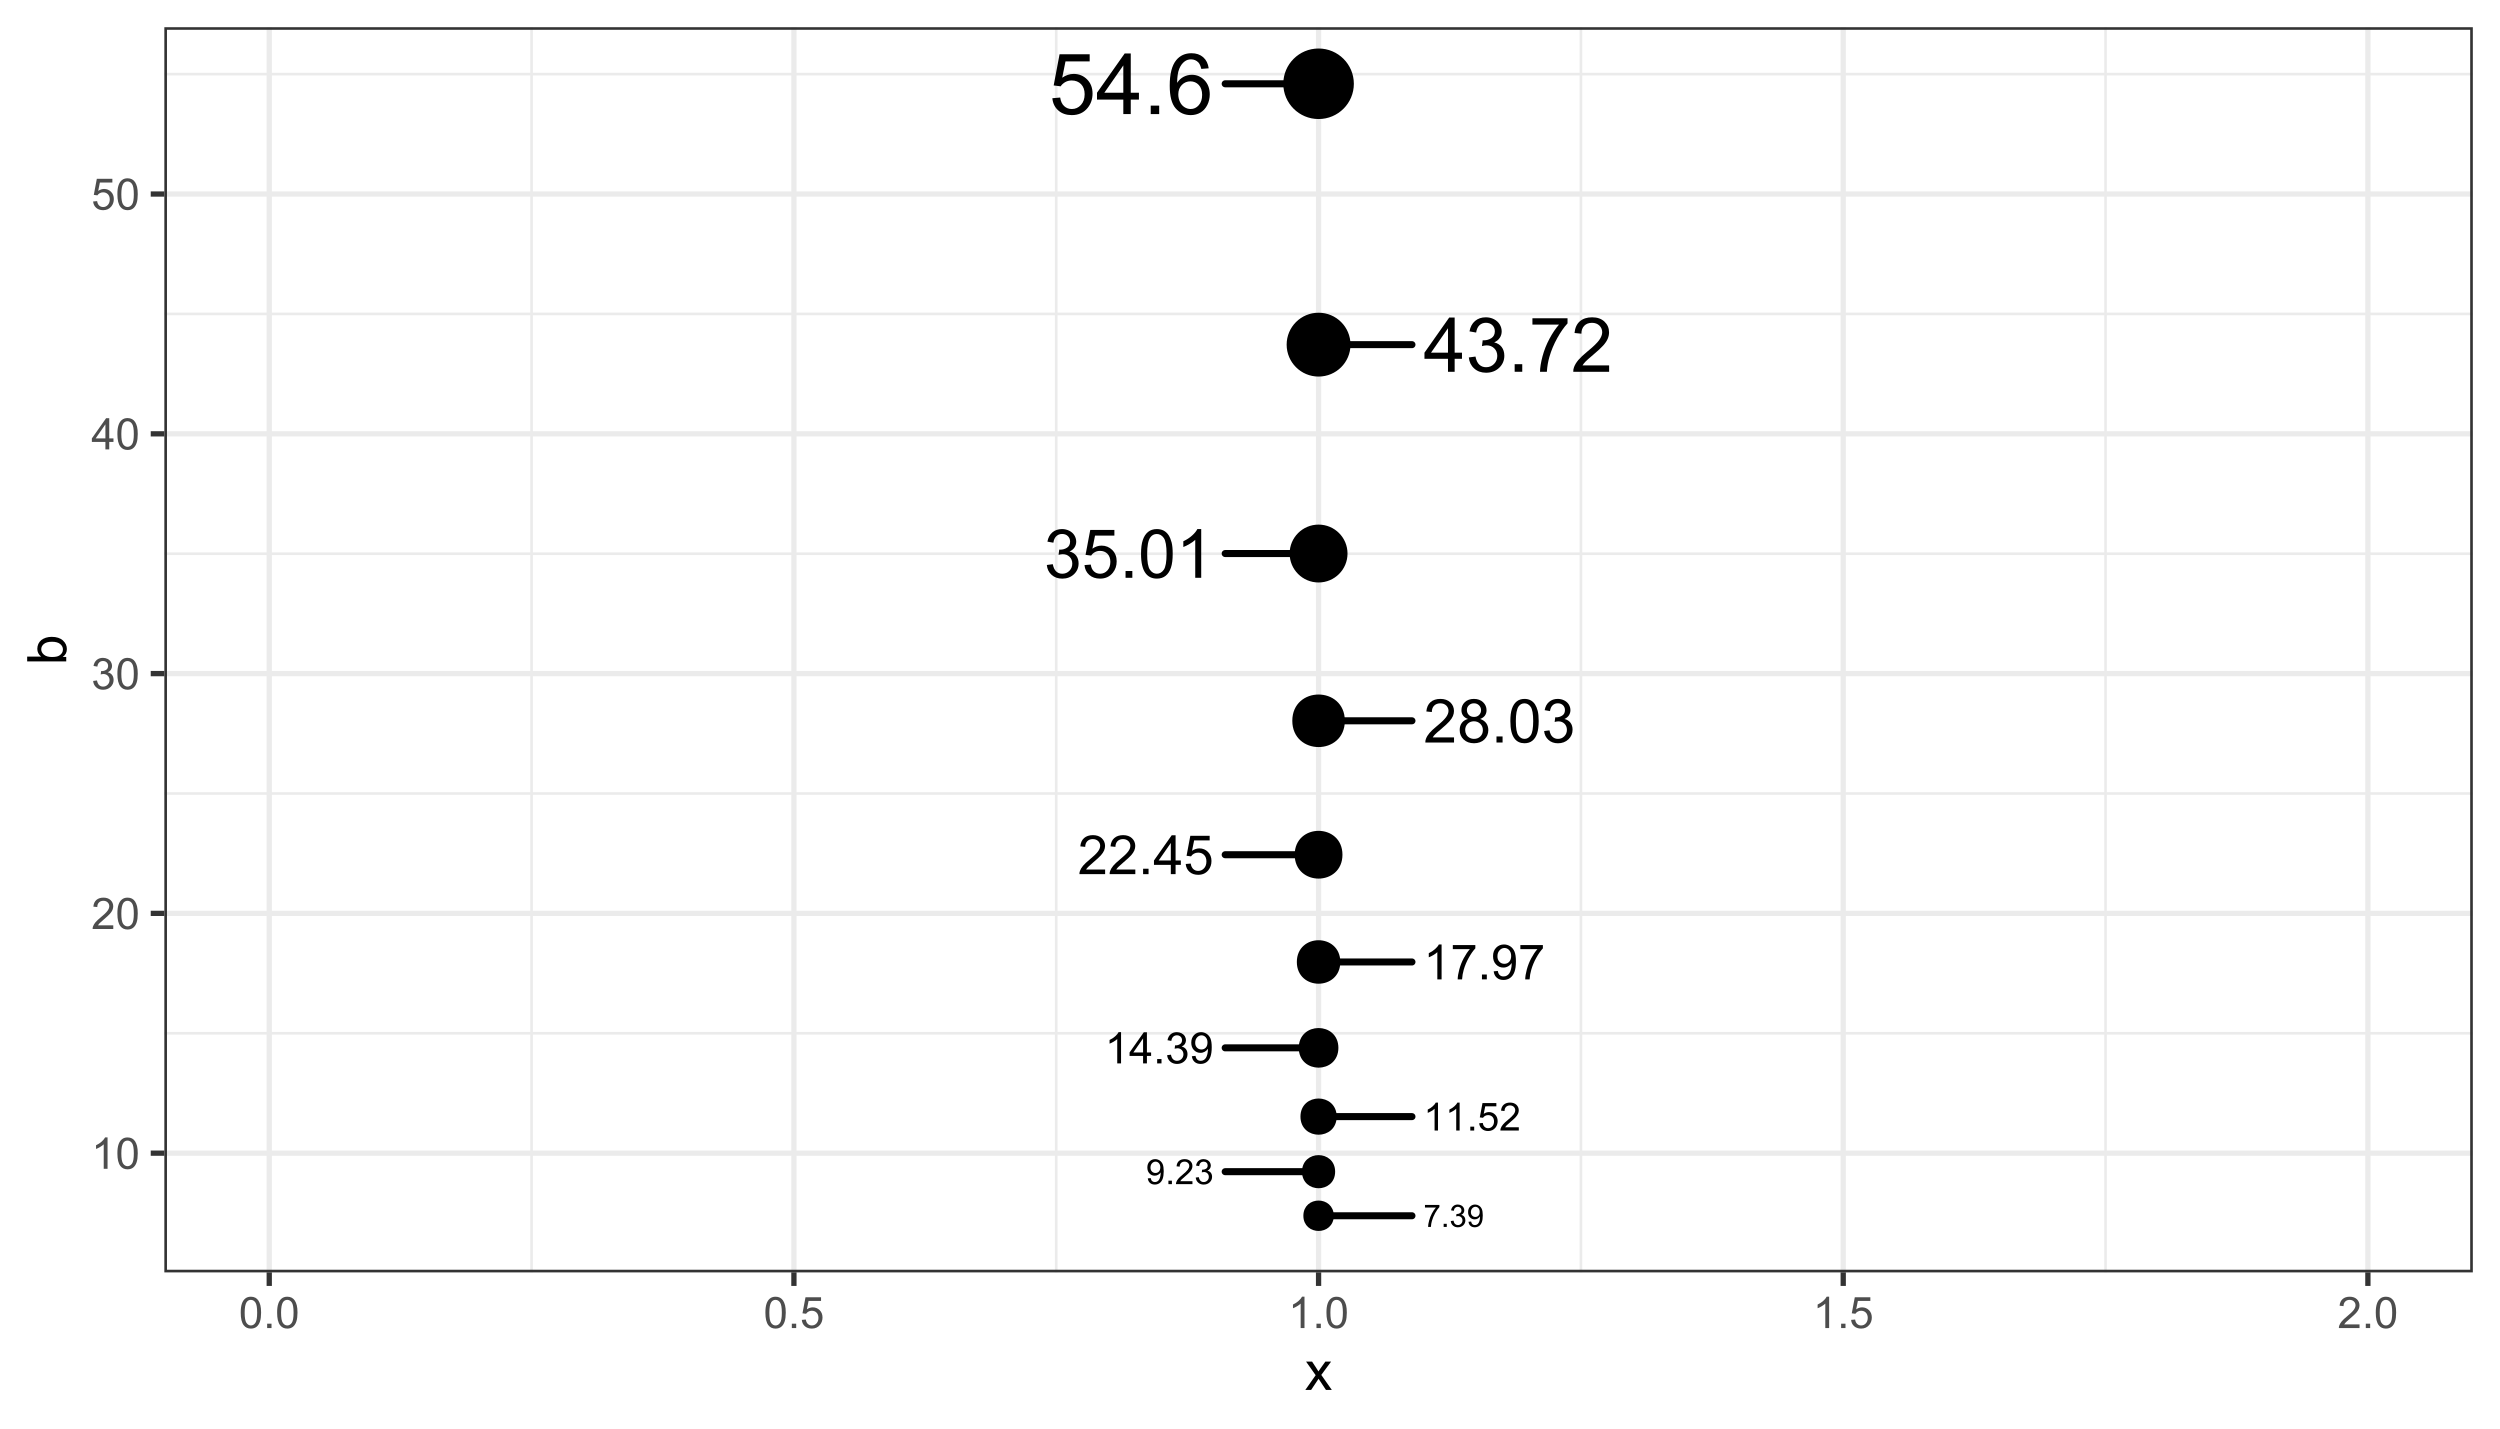 <?xml version="1.0" encoding="UTF-8"?>
<svg xmlns="http://www.w3.org/2000/svg" xmlns:xlink="http://www.w3.org/1999/xlink" width="504pt" height="288pt" viewBox="0 0 504 288" version="1.1">
<defs>
<g>
<symbol overflow="visible" id="glyph0-0">
<path style="stroke:none;" d="M 0.785 0 L 0.785 -3.926 L 3.926 -3.926 L 3.926 0 Z M 0.883 -0.098 L 3.828 -0.098 L 3.828 -3.828 L 0.883 -3.828 Z M 0.883 -0.098 "/>
</symbol>
<symbol overflow="visible" id="glyph0-1">
<path style="stroke:none;" d="M 0.297 -3.906 L 0.297 -4.438 L 3.207 -4.438 L 3.207 -4.008 C 2.918 -3.703 2.637 -3.297 2.355 -2.793 C 2.074 -2.285 1.855 -1.766 1.703 -1.234 C 1.59 -0.855 1.52 -0.445 1.492 0 L 0.926 0 C 0.93 -0.352 0.996 -0.777 1.133 -1.281 C 1.262 -1.777 1.453 -2.262 1.703 -2.73 C 1.949 -3.195 2.215 -3.586 2.5 -3.906 Z M 0.297 -3.906 "/>
</symbol>
<symbol overflow="visible" id="glyph0-2">
<path style="stroke:none;" d="M 0.57 0 L 0.57 -0.629 L 1.199 -0.629 L 1.199 0 Z M 0.57 0 "/>
</symbol>
<symbol overflow="visible" id="glyph0-3">
<path style="stroke:none;" d="M 0.266 -1.188 L 0.816 -1.262 C 0.875 -0.945 0.984 -0.723 1.137 -0.586 C 1.289 -0.445 1.473 -0.375 1.695 -0.379 C 1.953 -0.375 2.172 -0.465 2.352 -0.648 C 2.527 -0.824 2.617 -1.047 2.621 -1.316 C 2.617 -1.566 2.535 -1.773 2.371 -1.941 C 2.203 -2.105 1.992 -2.191 1.742 -2.191 C 1.633 -2.191 1.504 -2.168 1.352 -2.129 L 1.414 -2.613 C 1.445 -2.605 1.477 -2.602 1.504 -2.605 C 1.734 -2.602 1.945 -2.664 2.137 -2.789 C 2.32 -2.91 2.414 -3.098 2.418 -3.359 C 2.414 -3.555 2.344 -3.723 2.211 -3.859 C 2.07 -3.988 1.895 -4.055 1.684 -4.059 C 1.465 -4.055 1.289 -3.988 1.148 -3.855 C 1.004 -3.723 0.91 -3.52 0.871 -3.25 L 0.32 -3.348 C 0.387 -3.715 0.539 -4.004 0.777 -4.207 C 1.016 -4.41 1.312 -4.512 1.672 -4.516 C 1.914 -4.512 2.141 -4.457 2.348 -4.355 C 2.555 -4.246 2.715 -4.105 2.824 -3.926 C 2.934 -3.742 2.988 -3.547 2.988 -3.344 C 2.988 -3.148 2.934 -2.973 2.832 -2.812 C 2.723 -2.652 2.57 -2.523 2.367 -2.434 C 2.633 -2.371 2.836 -2.246 2.984 -2.051 C 3.129 -1.855 3.203 -1.613 3.207 -1.328 C 3.203 -0.934 3.062 -0.602 2.777 -0.328 C 2.488 -0.059 2.125 0.074 1.691 0.078 C 1.297 0.074 0.969 -0.039 0.711 -0.273 C 0.445 -0.504 0.297 -0.809 0.266 -1.188 Z M 0.266 -1.188 "/>
</symbol>
<symbol overflow="visible" id="glyph0-4">
<path style="stroke:none;" d="M 0.344 -1.039 L 0.875 -1.09 C 0.914 -0.84 1 -0.656 1.129 -0.547 C 1.254 -0.43 1.418 -0.375 1.621 -0.379 C 1.789 -0.375 1.938 -0.414 2.066 -0.492 C 2.191 -0.57 2.297 -0.672 2.379 -0.805 C 2.461 -0.93 2.527 -1.105 2.586 -1.328 C 2.637 -1.547 2.664 -1.773 2.668 -2.004 C 2.664 -2.027 2.664 -2.062 2.664 -2.117 C 2.551 -1.938 2.398 -1.797 2.211 -1.688 C 2.016 -1.578 1.809 -1.523 1.59 -1.523 C 1.215 -1.523 0.902 -1.656 0.648 -1.926 C 0.387 -2.195 0.258 -2.551 0.262 -2.996 C 0.258 -3.449 0.391 -3.816 0.664 -4.098 C 0.93 -4.371 1.27 -4.512 1.676 -4.516 C 1.965 -4.512 2.23 -4.434 2.477 -4.277 C 2.715 -4.121 2.898 -3.895 3.027 -3.605 C 3.152 -3.309 3.215 -2.887 3.219 -2.34 C 3.215 -1.762 3.152 -1.305 3.031 -0.965 C 2.902 -0.625 2.719 -0.367 2.473 -0.188 C 2.227 -0.012 1.938 0.074 1.605 0.078 C 1.254 0.074 0.965 -0.02 0.742 -0.215 C 0.52 -0.406 0.387 -0.68 0.344 -1.039 Z M 2.602 -3.023 C 2.602 -3.34 2.516 -3.59 2.348 -3.777 C 2.18 -3.961 1.977 -4.055 1.742 -4.059 C 1.492 -4.055 1.281 -3.953 1.102 -3.758 C 0.918 -3.555 0.824 -3.297 0.828 -2.977 C 0.824 -2.688 0.91 -2.453 1.086 -2.277 C 1.258 -2.098 1.473 -2.008 1.727 -2.012 C 1.98 -2.008 2.191 -2.098 2.355 -2.277 C 2.52 -2.453 2.602 -2.703 2.602 -3.023 Z M 2.602 -3.023 "/>
</symbol>
<symbol overflow="visible" id="glyph1-0">
<path style="stroke:none;" d="M 0.879 0 L 0.879 -4.387 L 4.387 -4.387 L 4.387 0 Z M 0.988 -0.109 L 4.277 -0.109 L 4.277 -4.277 L 0.988 -4.277 Z M 0.988 -0.109 "/>
</symbol>
<symbol overflow="visible" id="glyph1-1">
<path style="stroke:none;" d="M 0.383 -1.16 L 0.977 -1.215 C 1.023 -0.934 1.117 -0.734 1.262 -0.609 C 1.402 -0.484 1.586 -0.422 1.809 -0.422 C 1.996 -0.422 2.164 -0.465 2.309 -0.551 C 2.449 -0.637 2.566 -0.75 2.66 -0.898 C 2.75 -1.039 2.824 -1.234 2.887 -1.484 C 2.945 -1.727 2.977 -1.98 2.98 -2.242 C 2.977 -2.266 2.977 -2.305 2.977 -2.363 C 2.852 -2.164 2.684 -2.008 2.473 -1.887 C 2.258 -1.762 2.023 -1.699 1.777 -1.703 C 1.359 -1.699 1.008 -1.852 0.723 -2.156 C 0.434 -2.457 0.293 -2.852 0.293 -3.348 C 0.293 -3.855 0.441 -4.266 0.742 -4.578 C 1.039 -4.883 1.414 -5.039 1.871 -5.043 C 2.191 -5.039 2.492 -4.949 2.766 -4.777 C 3.035 -4.598 3.238 -4.348 3.383 -4.027 C 3.52 -3.699 3.59 -3.23 3.594 -2.613 C 3.59 -1.973 3.52 -1.461 3.383 -1.082 C 3.242 -0.699 3.035 -0.41 2.762 -0.211 C 2.484 -0.016 2.164 0.082 1.797 0.086 C 1.402 0.082 1.082 -0.023 0.832 -0.242 C 0.582 -0.457 0.43 -0.766 0.383 -1.16 Z M 2.91 -3.379 C 2.906 -3.73 2.812 -4.012 2.625 -4.223 C 2.438 -4.43 2.211 -4.535 1.945 -4.535 C 1.672 -4.535 1.434 -4.422 1.23 -4.199 C 1.027 -3.973 0.926 -3.684 0.926 -3.328 C 0.926 -3.008 1.02 -2.746 1.215 -2.547 C 1.402 -2.348 1.641 -2.25 1.93 -2.25 C 2.211 -2.25 2.445 -2.348 2.633 -2.547 C 2.812 -2.746 2.906 -3.023 2.91 -3.379 Z M 2.91 -3.379 "/>
</symbol>
<symbol overflow="visible" id="glyph1-2">
<path style="stroke:none;" d="M 0.637 0 L 0.637 -0.703 L 1.34 -0.703 L 1.34 0 Z M 0.637 0 "/>
</symbol>
<symbol overflow="visible" id="glyph1-3">
<path style="stroke:none;" d="M 3.531 -0.594 L 3.531 0 L 0.211 0 C 0.207 -0.148 0.23 -0.289 0.285 -0.43 C 0.367 -0.652 0.5 -0.875 0.688 -1.098 C 0.871 -1.312 1.141 -1.566 1.496 -1.855 C 2.039 -2.301 2.41 -2.656 2.602 -2.918 C 2.793 -3.18 2.887 -3.426 2.891 -3.664 C 2.887 -3.906 2.801 -4.113 2.629 -4.281 C 2.453 -4.449 2.227 -4.535 1.945 -4.535 C 1.648 -4.535 1.41 -4.445 1.23 -4.266 C 1.051 -4.086 0.961 -3.84 0.965 -3.527 L 0.328 -3.59 C 0.371 -4.062 0.531 -4.422 0.816 -4.672 C 1.098 -4.914 1.48 -5.039 1.961 -5.043 C 2.441 -5.039 2.824 -4.906 3.105 -4.641 C 3.387 -4.375 3.527 -4.043 3.527 -3.648 C 3.527 -3.445 3.484 -3.246 3.402 -3.055 C 3.32 -2.859 3.184 -2.656 2.992 -2.441 C 2.801 -2.227 2.484 -1.934 2.043 -1.559 C 1.672 -1.246 1.434 -1.035 1.328 -0.926 C 1.223 -0.816 1.137 -0.703 1.07 -0.594 Z M 3.531 -0.594 "/>
</symbol>
<symbol overflow="visible" id="glyph1-4">
<path style="stroke:none;" d="M 0.293 -1.328 L 0.91 -1.41 C 0.98 -1.055 1.102 -0.801 1.273 -0.652 C 1.438 -0.496 1.645 -0.422 1.895 -0.422 C 2.184 -0.422 2.43 -0.52 2.629 -0.723 C 2.828 -0.918 2.93 -1.168 2.93 -1.469 C 2.93 -1.75 2.836 -1.984 2.652 -2.168 C 2.465 -2.352 2.23 -2.441 1.945 -2.445 C 1.828 -2.441 1.684 -2.422 1.512 -2.379 L 1.578 -2.918 C 1.617 -2.914 1.652 -2.91 1.68 -2.914 C 1.941 -2.91 2.176 -2.98 2.387 -3.117 C 2.594 -3.254 2.699 -3.465 2.703 -3.754 C 2.699 -3.977 2.625 -4.164 2.473 -4.312 C 2.32 -4.461 2.121 -4.535 1.883 -4.539 C 1.641 -4.535 1.441 -4.461 1.281 -4.312 C 1.121 -4.16 1.02 -3.934 0.973 -3.633 L 0.355 -3.742 C 0.43 -4.152 0.602 -4.473 0.867 -4.703 C 1.133 -4.926 1.465 -5.039 1.867 -5.043 C 2.137 -5.039 2.391 -4.98 2.625 -4.867 C 2.855 -4.746 3.031 -4.586 3.152 -4.387 C 3.273 -4.18 3.332 -3.965 3.336 -3.738 C 3.332 -3.52 3.273 -3.32 3.16 -3.145 C 3.043 -2.965 2.871 -2.824 2.645 -2.723 C 2.938 -2.648 3.168 -2.504 3.336 -2.293 C 3.5 -2.074 3.586 -1.805 3.586 -1.484 C 3.586 -1.039 3.426 -0.668 3.105 -0.367 C 2.785 -0.062 2.379 0.086 1.891 0.09 C 1.449 0.086 1.082 -0.043 0.793 -0.305 C 0.496 -0.566 0.332 -0.906 0.293 -1.328 Z M 0.293 -1.328 "/>
</symbol>
<symbol overflow="visible" id="glyph2-0">
<path style="stroke:none;" d="M 0.98 0 L 0.98 -4.902 L 4.902 -4.902 L 4.902 0 Z M 1.102 -0.121 L 4.781 -0.121 L 4.781 -4.781 L 1.102 -4.781 Z M 1.102 -0.121 "/>
</symbol>
<symbol overflow="visible" id="glyph2-1">
<path style="stroke:none;" d="M 2.922 0 L 2.234 0 L 2.234 -4.395 C 2.062 -4.234 1.844 -4.074 1.578 -3.918 C 1.305 -3.758 1.066 -3.641 0.855 -3.562 L 0.855 -4.227 C 1.238 -4.406 1.574 -4.629 1.863 -4.887 C 2.152 -5.145 2.355 -5.395 2.477 -5.637 L 2.922 -5.637 Z M 2.922 0 "/>
</symbol>
<symbol overflow="visible" id="glyph2-2">
<path style="stroke:none;" d="M 0.711 0 L 0.711 -0.785 L 1.496 -0.785 L 1.496 0 Z M 0.711 0 "/>
</symbol>
<symbol overflow="visible" id="glyph2-3">
<path style="stroke:none;" d="M 0.324 -1.469 L 1.051 -1.531 C 1.098 -1.176 1.223 -0.914 1.422 -0.738 C 1.613 -0.559 1.848 -0.469 2.129 -0.473 C 2.457 -0.469 2.738 -0.594 2.973 -0.848 C 3.199 -1.094 3.316 -1.426 3.316 -1.844 C 3.316 -2.234 3.203 -2.543 2.984 -2.773 C 2.758 -2.996 2.469 -3.109 2.117 -3.113 C 1.891 -3.109 1.691 -3.059 1.516 -2.961 C 1.336 -2.859 1.195 -2.73 1.094 -2.57 L 0.449 -2.652 L 0.992 -5.539 L 3.785 -5.539 L 3.785 -4.879 L 1.543 -4.879 L 1.242 -3.371 C 1.578 -3.602 1.93 -3.719 2.301 -3.723 C 2.789 -3.719 3.203 -3.551 3.539 -3.211 C 3.875 -2.871 4.043 -2.434 4.047 -1.902 C 4.043 -1.391 3.895 -0.953 3.605 -0.586 C 3.238 -0.133 2.746 0.094 2.129 0.098 C 1.613 0.094 1.199 -0.047 0.879 -0.332 C 0.555 -0.617 0.367 -0.996 0.324 -1.469 Z M 0.324 -1.469 "/>
</symbol>
<symbol overflow="visible" id="glyph2-4">
<path style="stroke:none;" d="M 3.949 -0.664 L 3.949 0 L 0.238 0 C 0.23 -0.164 0.258 -0.324 0.316 -0.48 C 0.41 -0.73 0.559 -0.977 0.77 -1.227 C 0.973 -1.469 1.273 -1.754 1.672 -2.074 C 2.281 -2.574 2.695 -2.969 2.91 -3.266 C 3.121 -3.555 3.227 -3.832 3.23 -4.094 C 3.227 -4.363 3.129 -4.594 2.938 -4.785 C 2.738 -4.969 2.484 -5.062 2.176 -5.066 C 1.84 -5.062 1.574 -4.961 1.375 -4.766 C 1.176 -4.562 1.074 -4.289 1.074 -3.941 L 0.367 -4.012 C 0.414 -4.539 0.598 -4.941 0.914 -5.219 C 1.23 -5.496 1.656 -5.637 2.191 -5.637 C 2.73 -5.637 3.156 -5.484 3.469 -5.188 C 3.781 -4.887 3.938 -4.52 3.941 -4.078 C 3.938 -3.852 3.891 -3.629 3.801 -3.414 C 3.707 -3.195 3.555 -2.969 3.344 -2.73 C 3.129 -2.488 2.773 -2.156 2.281 -1.742 C 1.863 -1.391 1.598 -1.156 1.484 -1.035 C 1.363 -0.91 1.27 -0.785 1.195 -0.664 Z M 3.949 -0.664 "/>
</symbol>
<symbol overflow="visible" id="glyph3-0">
<path style="stroke:none;" d="M 1.094 0 L 1.094 -5.477 L 5.477 -5.477 L 5.477 0 Z M 1.234 -0.137 L 5.34 -0.137 L 5.34 -5.34 L 1.234 -5.34 Z M 1.234 -0.137 "/>
</symbol>
<symbol overflow="visible" id="glyph3-1">
<path style="stroke:none;" d="M 3.266 0 L 2.496 0 L 2.496 -4.91 C 2.309 -4.73 2.062 -4.551 1.766 -4.379 C 1.461 -4.199 1.191 -4.066 0.953 -3.98 L 0.953 -4.727 C 1.383 -4.926 1.758 -5.172 2.082 -5.461 C 2.402 -5.75 2.633 -6.027 2.77 -6.301 L 3.266 -6.301 Z M 3.266 0 "/>
</symbol>
<symbol overflow="visible" id="glyph3-2">
<path style="stroke:none;" d="M 2.832 0 L 2.832 -1.504 L 0.109 -1.504 L 0.109 -2.207 L 2.973 -6.273 L 3.605 -6.273 L 3.605 -2.207 L 4.449 -2.207 L 4.449 -1.504 L 3.605 -1.504 L 3.605 0 Z M 2.832 -2.207 L 2.832 -5.039 L 0.867 -2.207 Z M 2.832 -2.207 "/>
</symbol>
<symbol overflow="visible" id="glyph3-3">
<path style="stroke:none;" d="M 0.797 0 L 0.797 -0.879 L 1.672 -0.879 L 1.672 0 Z M 0.797 0 "/>
</symbol>
<symbol overflow="visible" id="glyph3-4">
<path style="stroke:none;" d="M 0.367 -1.656 L 1.137 -1.758 C 1.223 -1.32 1.371 -1.004 1.59 -0.816 C 1.801 -0.621 2.062 -0.527 2.367 -0.527 C 2.727 -0.527 3.031 -0.652 3.285 -0.902 C 3.531 -1.152 3.656 -1.461 3.66 -1.836 C 3.656 -2.188 3.539 -2.48 3.312 -2.711 C 3.078 -2.938 2.785 -3.051 2.43 -3.055 C 2.281 -3.051 2.102 -3.023 1.887 -2.969 L 1.973 -3.645 C 2.023 -3.637 2.066 -3.633 2.098 -3.637 C 2.426 -3.633 2.719 -3.719 2.98 -3.895 C 3.242 -4.062 3.375 -4.328 3.375 -4.688 C 3.375 -4.969 3.277 -5.199 3.09 -5.387 C 2.895 -5.57 2.648 -5.664 2.348 -5.668 C 2.047 -5.664 1.797 -5.57 1.598 -5.383 C 1.398 -5.191 1.27 -4.91 1.215 -4.535 L 0.445 -4.672 C 0.539 -5.188 0.75 -5.59 1.086 -5.875 C 1.414 -6.156 1.832 -6.297 2.332 -6.301 C 2.676 -6.297 2.988 -6.223 3.277 -6.078 C 3.562 -5.93 3.785 -5.73 3.938 -5.477 C 4.09 -5.223 4.164 -4.953 4.168 -4.668 C 4.164 -4.395 4.094 -4.148 3.949 -3.926 C 3.801 -3.703 3.586 -3.527 3.305 -3.398 C 3.672 -3.312 3.957 -3.133 4.168 -2.863 C 4.371 -2.594 4.477 -2.258 4.477 -1.852 C 4.477 -1.305 4.273 -0.84 3.875 -0.461 C 3.473 -0.082 2.969 0.105 2.363 0.109 C 1.809 0.105 1.352 -0.055 0.988 -0.383 C 0.625 -0.707 0.418 -1.133 0.367 -1.656 Z M 0.367 -1.656 "/>
</symbol>
<symbol overflow="visible" id="glyph3-5">
<path style="stroke:none;" d="M 0.48 -1.449 L 1.219 -1.52 C 1.281 -1.168 1.398 -0.918 1.578 -0.762 C 1.75 -0.605 1.977 -0.527 2.258 -0.527 C 2.492 -0.527 2.699 -0.578 2.879 -0.688 C 3.055 -0.793 3.203 -0.938 3.32 -1.121 C 3.434 -1.301 3.527 -1.547 3.605 -1.855 C 3.68 -2.164 3.719 -2.48 3.723 -2.801 C 3.719 -2.832 3.719 -2.883 3.719 -2.953 C 3.562 -2.707 3.352 -2.508 3.086 -2.355 C 2.816 -2.203 2.527 -2.125 2.223 -2.129 C 1.699 -2.125 1.262 -2.312 0.902 -2.691 C 0.543 -3.066 0.363 -3.562 0.363 -4.18 C 0.363 -4.812 0.551 -5.328 0.926 -5.719 C 1.301 -6.105 1.77 -6.297 2.336 -6.301 C 2.742 -6.297 3.117 -6.188 3.457 -5.969 C 3.793 -5.746 4.047 -5.434 4.227 -5.031 C 4.398 -4.621 4.488 -4.031 4.488 -3.266 C 4.488 -2.461 4.398 -1.824 4.227 -1.348 C 4.051 -0.871 3.793 -0.508 3.453 -0.266 C 3.105 -0.016 2.703 0.105 2.242 0.105 C 1.75 0.105 1.348 -0.027 1.039 -0.301 C 0.727 -0.57 0.543 -0.953 0.48 -1.449 Z M 3.633 -4.219 C 3.633 -4.66 3.512 -5.008 3.277 -5.27 C 3.039 -5.527 2.758 -5.66 2.43 -5.66 C 2.086 -5.66 1.789 -5.52 1.535 -5.242 C 1.281 -4.961 1.152 -4.598 1.156 -4.156 C 1.152 -3.75 1.273 -3.426 1.516 -3.18 C 1.754 -2.93 2.051 -2.805 2.41 -2.809 C 2.762 -2.805 3.055 -2.93 3.289 -3.18 C 3.516 -3.426 3.633 -3.773 3.633 -4.219 Z M 3.633 -4.219 "/>
</symbol>
<symbol overflow="visible" id="glyph4-0">
<path style="stroke:none;" d="M 1.223 0 L 1.223 -6.121 L 6.121 -6.121 L 6.121 0 Z M 1.379 -0.152 L 5.969 -0.152 L 5.969 -5.969 L 1.379 -5.969 Z M 1.379 -0.152 "/>
</symbol>
<symbol overflow="visible" id="glyph4-1">
<path style="stroke:none;" d="M 3.648 0 L 2.789 0 L 2.789 -5.484 C 2.578 -5.285 2.305 -5.086 1.973 -4.891 C 1.633 -4.691 1.332 -4.543 1.066 -4.449 L 1.066 -5.281 C 1.547 -5.504 1.965 -5.777 2.328 -6.102 C 2.688 -6.422 2.945 -6.734 3.094 -7.039 L 3.648 -7.039 Z M 3.648 0 "/>
</symbol>
<symbol overflow="visible" id="glyph4-2">
<path style="stroke:none;" d="M 0.465 -6.094 L 0.465 -6.922 L 5.004 -6.922 L 5.004 -6.25 C 4.555 -5.773 4.109 -5.141 3.676 -4.355 C 3.234 -3.566 2.898 -2.758 2.66 -1.926 C 2.488 -1.336 2.375 -0.695 2.328 0 L 1.445 0 C 1.449 -0.551 1.559 -1.215 1.77 -2 C 1.977 -2.777 2.273 -3.531 2.66 -4.258 C 3.047 -4.98 3.457 -5.594 3.898 -6.094 Z M 0.465 -6.094 "/>
</symbol>
<symbol overflow="visible" id="glyph4-3">
<path style="stroke:none;" d="M 0.891 0 L 0.891 -0.98 L 1.871 -0.98 L 1.871 0 Z M 0.891 0 "/>
</symbol>
<symbol overflow="visible" id="glyph4-4">
<path style="stroke:none;" d="M 0.535 -1.621 L 1.363 -1.699 C 1.43 -1.309 1.562 -1.023 1.766 -0.852 C 1.961 -0.672 2.215 -0.586 2.523 -0.59 C 2.785 -0.586 3.016 -0.645 3.219 -0.77 C 3.414 -0.887 3.578 -1.051 3.711 -1.254 C 3.836 -1.457 3.945 -1.73 4.031 -2.074 C 4.117 -2.418 4.16 -2.77 4.16 -3.129 C 4.16 -3.164 4.156 -3.219 4.156 -3.301 C 3.98 -3.023 3.746 -2.801 3.449 -2.633 C 3.148 -2.461 2.824 -2.379 2.48 -2.379 C 1.898 -2.379 1.41 -2.586 1.008 -3.008 C 0.605 -3.426 0.402 -3.98 0.406 -4.672 C 0.402 -5.379 0.613 -5.953 1.035 -6.387 C 1.453 -6.82 1.98 -7.035 2.613 -7.039 C 3.066 -7.035 3.48 -6.914 3.863 -6.672 C 4.238 -6.426 4.527 -6.074 4.723 -5.621 C 4.918 -5.164 5.016 -4.508 5.016 -3.648 C 5.016 -2.75 4.918 -2.035 4.723 -1.508 C 4.527 -0.973 4.238 -0.57 3.855 -0.293 C 3.473 -0.02 3.023 0.117 2.508 0.121 C 1.957 0.117 1.508 -0.031 1.16 -0.336 C 0.812 -0.637 0.602 -1.066 0.535 -1.621 Z M 4.059 -4.715 C 4.055 -5.207 3.922 -5.598 3.664 -5.891 C 3.398 -6.18 3.082 -6.328 2.715 -6.328 C 2.332 -6.328 2 -6.172 1.719 -5.859 C 1.43 -5.547 1.289 -5.141 1.293 -4.645 C 1.289 -4.195 1.422 -3.832 1.695 -3.555 C 1.961 -3.273 2.293 -3.133 2.691 -3.137 C 3.086 -3.133 3.414 -3.273 3.672 -3.555 C 3.926 -3.832 4.055 -4.219 4.059 -4.715 Z M 4.059 -4.715 "/>
</symbol>
<symbol overflow="visible" id="glyph5-0">
<path style="stroke:none;" d="M 1.367 0 L 1.367 -6.84 L 6.84 -6.84 L 6.84 0 Z M 1.539 -0.172 L 6.672 -0.172 L 6.672 -6.672 L 1.539 -6.672 Z M 1.539 -0.172 "/>
</symbol>
<symbol overflow="visible" id="glyph5-1">
<path style="stroke:none;" d="M 5.512 -0.926 L 5.512 0 L 0.332 0 C 0.32 -0.23 0.359 -0.453 0.445 -0.668 C 0.574 -1.02 0.781 -1.363 1.074 -1.707 C 1.363 -2.047 1.785 -2.445 2.336 -2.898 C 3.184 -3.594 3.758 -4.145 4.062 -4.555 C 4.359 -4.961 4.512 -5.348 4.512 -5.715 C 4.512 -6.09 4.375 -6.41 4.102 -6.676 C 3.828 -6.934 3.473 -7.066 3.035 -7.07 C 2.57 -7.066 2.199 -6.926 1.922 -6.652 C 1.645 -6.371 1.504 -5.988 1.5 -5.5 L 0.512 -5.602 C 0.574 -6.336 0.832 -6.895 1.277 -7.285 C 1.719 -7.668 2.312 -7.863 3.059 -7.867 C 3.809 -7.863 4.402 -7.656 4.84 -7.242 C 5.277 -6.824 5.496 -6.305 5.5 -5.691 C 5.496 -5.375 5.43 -5.066 5.305 -4.766 C 5.172 -4.461 4.961 -4.145 4.668 -3.809 C 4.367 -3.473 3.871 -3.012 3.184 -2.434 C 2.605 -1.941 2.238 -1.613 2.074 -1.445 C 1.91 -1.27 1.773 -1.098 1.668 -0.926 Z M 5.512 -0.926 "/>
</symbol>
<symbol overflow="visible" id="glyph5-2">
<path style="stroke:none;" d="M 0.992 0 L 0.992 -1.094 L 2.09 -1.094 L 2.09 0 Z M 0.992 0 "/>
</symbol>
<symbol overflow="visible" id="glyph5-3">
<path style="stroke:none;" d="M 3.539 0 L 3.539 -1.875 L 0.141 -1.875 L 0.141 -2.758 L 3.715 -7.836 L 4.5 -7.836 L 4.5 -2.758 L 5.559 -2.758 L 5.559 -1.875 L 4.5 -1.875 L 4.5 0 Z M 3.539 -2.758 L 3.539 -6.289 L 1.086 -2.758 Z M 3.539 -2.758 "/>
</symbol>
<symbol overflow="visible" id="glyph5-4">
<path style="stroke:none;" d="M 0.453 -2.051 L 1.465 -2.137 C 1.539 -1.641 1.711 -1.27 1.984 -1.027 C 2.254 -0.777 2.582 -0.656 2.973 -0.656 C 3.434 -0.656 3.828 -0.828 4.148 -1.18 C 4.469 -1.523 4.629 -1.988 4.629 -2.57 C 4.629 -3.117 4.473 -3.551 4.164 -3.867 C 3.855 -4.184 3.453 -4.34 2.957 -4.344 C 2.645 -4.34 2.363 -4.27 2.117 -4.133 C 1.863 -3.988 1.668 -3.809 1.527 -3.586 L 0.625 -3.703 L 1.383 -7.727 L 5.281 -7.727 L 5.281 -6.809 L 2.152 -6.809 L 1.73 -4.703 C 2.199 -5.027 2.695 -5.191 3.211 -5.195 C 3.895 -5.191 4.469 -4.953 4.941 -4.484 C 5.41 -4.008 5.648 -3.398 5.648 -2.656 C 5.648 -1.945 5.441 -1.332 5.031 -0.816 C 4.527 -0.184 3.84 0.129 2.973 0.133 C 2.254 0.129 1.672 -0.066 1.227 -0.465 C 0.773 -0.859 0.516 -1.391 0.453 -2.051 Z M 0.453 -2.051 "/>
</symbol>
<symbol overflow="visible" id="glyph6-0">
<path style="stroke:none;" d="M 1.527 0 L 1.527 -7.645 L 7.645 -7.645 L 7.645 0 Z M 1.719 -0.191 L 7.453 -0.191 L 7.453 -7.453 L 1.719 -7.453 Z M 1.719 -0.191 "/>
</symbol>
<symbol overflow="visible" id="glyph6-1">
<path style="stroke:none;" d="M 6.156 -1.035 L 6.156 0 L 0.371 0 C 0.359 -0.258 0.402 -0.504 0.496 -0.746 C 0.641 -1.137 0.875 -1.527 1.203 -1.91 C 1.523 -2.293 1.992 -2.734 2.609 -3.238 C 3.559 -4.016 4.203 -4.633 4.539 -5.09 C 4.871 -5.547 5.039 -5.98 5.043 -6.387 C 5.039 -6.809 4.887 -7.164 4.586 -7.461 C 4.277 -7.75 3.879 -7.898 3.391 -7.902 C 2.871 -7.898 2.457 -7.742 2.148 -7.434 C 1.836 -7.121 1.68 -6.691 1.68 -6.145 L 0.574 -6.258 C 0.648 -7.082 0.93 -7.711 1.426 -8.145 C 1.918 -8.574 2.582 -8.789 3.418 -8.793 C 4.254 -8.789 4.918 -8.555 5.41 -8.094 C 5.895 -7.625 6.141 -7.047 6.145 -6.359 C 6.141 -6.008 6.07 -5.664 5.93 -5.328 C 5.785 -4.984 5.547 -4.629 5.215 -4.258 C 4.883 -3.879 4.328 -3.367 3.559 -2.719 C 2.91 -2.176 2.496 -1.805 2.316 -1.613 C 2.129 -1.418 1.98 -1.227 1.863 -1.035 Z M 6.156 -1.035 "/>
</symbol>
<symbol overflow="visible" id="glyph6-2">
<path style="stroke:none;" d="M 2.164 -4.75 C 1.711 -4.91 1.379 -5.141 1.168 -5.445 C 0.949 -5.746 0.844 -6.109 0.848 -6.535 C 0.844 -7.168 1.074 -7.703 1.535 -8.141 C 1.992 -8.57 2.602 -8.789 3.363 -8.793 C 4.125 -8.789 4.738 -8.566 5.207 -8.125 C 5.672 -7.68 5.906 -7.141 5.906 -6.504 C 5.906 -6.098 5.797 -5.742 5.586 -5.441 C 5.371 -5.141 5.051 -4.91 4.617 -4.75 C 5.152 -4.57 5.559 -4.285 5.844 -3.898 C 6.121 -3.508 6.262 -3.043 6.266 -2.504 C 6.262 -1.75 5.996 -1.121 5.469 -0.613 C 4.938 -0.105 4.242 0.145 3.379 0.148 C 2.516 0.145 1.82 -0.105 1.289 -0.617 C 0.758 -1.125 0.492 -1.766 0.496 -2.531 C 0.492 -3.102 0.637 -3.578 0.93 -3.961 C 1.215 -4.344 1.625 -4.605 2.164 -4.75 Z M 1.945 -6.57 C 1.945 -6.152 2.078 -5.816 2.344 -5.555 C 2.609 -5.289 2.957 -5.156 3.387 -5.16 C 3.801 -5.156 4.137 -5.285 4.402 -5.551 C 4.664 -5.809 4.797 -6.129 4.801 -6.512 C 4.797 -6.902 4.66 -7.234 4.391 -7.504 C 4.117 -7.77 3.781 -7.902 3.375 -7.906 C 2.961 -7.902 2.617 -7.773 2.352 -7.512 C 2.078 -7.25 1.945 -6.934 1.945 -6.57 Z M 1.602 -2.527 C 1.598 -2.215 1.672 -1.918 1.816 -1.637 C 1.961 -1.348 2.176 -1.125 2.465 -0.969 C 2.75 -0.809 3.059 -0.73 3.391 -0.734 C 3.902 -0.73 4.328 -0.898 4.664 -1.23 C 5 -1.559 5.168 -1.977 5.168 -2.492 C 5.168 -3.004 4.992 -3.434 4.648 -3.773 C 4.301 -4.109 3.871 -4.277 3.355 -4.281 C 2.848 -4.277 2.43 -4.109 2.098 -3.777 C 1.766 -3.441 1.598 -3.023 1.602 -2.527 Z M 1.602 -2.527 "/>
</symbol>
<symbol overflow="visible" id="glyph6-3">
<path style="stroke:none;" d="M 1.109 0 L 1.109 -1.223 L 2.336 -1.223 L 2.336 0 Z M 1.109 0 "/>
</symbol>
<symbol overflow="visible" id="glyph6-4">
<path style="stroke:none;" d="M 0.508 -4.32 C 0.504 -5.352 0.609 -6.184 0.828 -6.816 C 1.039 -7.445 1.355 -7.934 1.777 -8.277 C 2.191 -8.617 2.723 -8.789 3.363 -8.793 C 3.832 -8.789 4.242 -8.695 4.598 -8.508 C 4.949 -8.316 5.242 -8.043 5.477 -7.688 C 5.707 -7.332 5.887 -6.898 6.02 -6.387 C 6.148 -5.875 6.215 -5.184 6.219 -4.32 C 6.215 -3.289 6.109 -2.461 5.902 -1.828 C 5.688 -1.195 5.371 -0.707 4.953 -0.367 C 4.531 -0.023 4.004 0.145 3.363 0.148 C 2.52 0.145 1.855 -0.152 1.375 -0.758 C 0.793 -1.484 0.504 -2.672 0.508 -4.32 Z M 1.613 -4.32 C 1.609 -2.879 1.777 -1.922 2.117 -1.449 C 2.449 -0.969 2.867 -0.73 3.363 -0.734 C 3.855 -0.73 4.27 -0.969 4.605 -1.449 C 4.941 -1.926 5.109 -2.883 5.113 -4.32 C 5.109 -5.758 4.941 -6.715 4.605 -7.191 C 4.27 -7.66 3.852 -7.898 3.352 -7.902 C 2.855 -7.898 2.461 -7.688 2.168 -7.273 C 1.797 -6.734 1.609 -5.75 1.613 -4.32 Z M 1.613 -4.32 "/>
</symbol>
<symbol overflow="visible" id="glyph6-5">
<path style="stroke:none;" d="M 0.512 -2.312 L 1.59 -2.453 C 1.707 -1.84 1.918 -1.402 2.219 -1.137 C 2.512 -0.867 2.875 -0.73 3.305 -0.734 C 3.809 -0.73 4.234 -0.906 4.582 -1.258 C 4.93 -1.605 5.102 -2.039 5.105 -2.562 C 5.102 -3.055 4.941 -3.465 4.621 -3.785 C 4.297 -4.105 3.887 -4.266 3.391 -4.266 C 3.188 -4.266 2.934 -4.223 2.633 -4.145 L 2.754 -5.09 C 2.824 -5.078 2.879 -5.074 2.926 -5.078 C 3.379 -5.074 3.793 -5.191 4.16 -5.434 C 4.527 -5.668 4.711 -6.039 4.711 -6.539 C 4.711 -6.934 4.578 -7.258 4.312 -7.52 C 4.047 -7.773 3.699 -7.902 3.277 -7.906 C 2.855 -7.902 2.508 -7.773 2.234 -7.512 C 1.953 -7.25 1.773 -6.855 1.695 -6.332 L 0.621 -6.523 C 0.75 -7.238 1.047 -7.797 1.516 -8.195 C 1.98 -8.59 2.559 -8.789 3.254 -8.793 C 3.73 -8.789 4.172 -8.688 4.574 -8.484 C 4.977 -8.277 5.285 -7.996 5.496 -7.645 C 5.707 -7.289 5.812 -6.914 5.816 -6.516 C 5.812 -6.137 5.711 -5.789 5.512 -5.48 C 5.305 -5.168 5.004 -4.922 4.609 -4.742 C 5.125 -4.617 5.527 -4.371 5.816 -3.996 C 6.102 -3.621 6.246 -3.148 6.246 -2.586 C 6.246 -1.82 5.965 -1.172 5.41 -0.641 C 4.848 -0.109 4.145 0.152 3.297 0.156 C 2.527 0.152 1.891 -0.074 1.383 -0.531 C 0.875 -0.988 0.582 -1.582 0.512 -2.312 Z M 0.512 -2.312 "/>
</symbol>
<symbol overflow="visible" id="glyph7-0">
<path style="stroke:none;" d="M 1.707 0 L 1.707 -8.543 L 8.543 -8.543 L 8.543 0 Z M 1.922 -0.215 L 8.332 -0.215 L 8.332 -8.332 L 1.922 -8.332 Z M 1.922 -0.215 "/>
</symbol>
<symbol overflow="visible" id="glyph7-1">
<path style="stroke:none;" d="M 0.574 -2.582 L 1.777 -2.742 C 1.91 -2.062 2.145 -1.57 2.477 -1.27 C 2.809 -0.969 3.215 -0.82 3.691 -0.82 C 4.254 -0.82 4.73 -1.016 5.121 -1.406 C 5.512 -1.797 5.707 -2.281 5.707 -2.863 C 5.707 -3.414 5.523 -3.867 5.164 -4.227 C 4.801 -4.582 4.344 -4.762 3.793 -4.766 C 3.559 -4.762 3.277 -4.719 2.945 -4.633 L 3.078 -5.688 C 3.152 -5.676 3.219 -5.672 3.27 -5.672 C 3.781 -5.672 4.242 -5.805 4.652 -6.07 C 5.059 -6.336 5.262 -6.746 5.266 -7.309 C 5.262 -7.746 5.113 -8.113 4.816 -8.402 C 4.52 -8.691 4.133 -8.836 3.664 -8.836 C 3.195 -8.836 2.809 -8.688 2.496 -8.395 C 2.184 -8.102 1.98 -7.66 1.895 -7.074 L 0.695 -7.289 C 0.84 -8.094 1.172 -8.715 1.695 -9.16 C 2.211 -9.598 2.859 -9.82 3.637 -9.824 C 4.168 -9.82 4.66 -9.707 5.109 -9.48 C 5.559 -9.25 5.902 -8.938 6.141 -8.543 C 6.379 -8.145 6.496 -7.723 6.5 -7.281 C 6.496 -6.855 6.383 -6.469 6.16 -6.125 C 5.93 -5.773 5.594 -5.5 5.152 -5.301 C 5.727 -5.164 6.176 -4.887 6.5 -4.469 C 6.816 -4.047 6.977 -3.52 6.98 -2.891 C 6.977 -2.031 6.668 -1.309 6.047 -0.719 C 5.422 -0.125 4.633 0.168 3.684 0.172 C 2.82 0.168 2.105 -0.082 1.543 -0.594 C 0.973 -1.102 0.652 -1.766 0.574 -2.582 Z M 0.574 -2.582 "/>
</symbol>
<symbol overflow="visible" id="glyph7-2">
<path style="stroke:none;" d="M 0.566 -2.562 L 1.828 -2.668 C 1.922 -2.051 2.137 -1.59 2.48 -1.285 C 2.816 -0.973 3.227 -0.82 3.711 -0.82 C 4.285 -0.82 4.777 -1.035 5.18 -1.473 C 5.578 -1.906 5.777 -2.488 5.781 -3.211 C 5.777 -3.895 5.586 -4.434 5.203 -4.832 C 4.816 -5.227 4.312 -5.426 3.691 -5.426 C 3.301 -5.426 2.949 -5.336 2.641 -5.16 C 2.328 -4.984 2.086 -4.758 1.91 -4.48 L 0.781 -4.625 L 1.73 -9.652 L 6.594 -9.652 L 6.594 -8.504 L 2.691 -8.504 L 2.164 -5.875 C 2.746 -6.281 3.363 -6.484 4.012 -6.488 C 4.863 -6.484 5.582 -6.188 6.172 -5.598 C 6.758 -5.004 7.055 -4.246 7.055 -3.316 C 7.055 -2.43 6.797 -1.664 6.281 -1.02 C 5.652 -0.23 4.793 0.164 3.711 0.168 C 2.816 0.164 2.09 -0.082 1.531 -0.578 C 0.965 -1.074 0.645 -1.734 0.566 -2.562 Z M 0.566 -2.562 "/>
</symbol>
<symbol overflow="visible" id="glyph7-3">
<path style="stroke:none;" d="M 1.242 0 L 1.242 -1.367 L 2.609 -1.367 L 2.609 0 Z M 1.242 0 "/>
</symbol>
<symbol overflow="visible" id="glyph7-4">
<path style="stroke:none;" d="M 0.566 -4.824 C 0.562 -5.98 0.68 -6.914 0.922 -7.617 C 1.156 -8.32 1.512 -8.863 1.984 -9.25 C 2.453 -9.629 3.043 -9.82 3.758 -9.824 C 4.281 -9.82 4.742 -9.715 5.141 -9.508 C 5.531 -9.293 5.859 -8.988 6.121 -8.594 C 6.375 -8.191 6.578 -7.707 6.727 -7.137 C 6.875 -6.566 6.949 -5.793 6.949 -4.824 C 6.949 -3.676 6.828 -2.75 6.594 -2.047 C 6.355 -1.336 6.004 -0.793 5.535 -0.41 C 5.062 -0.027 4.469 0.164 3.758 0.168 C 2.812 0.164 2.074 -0.172 1.535 -0.848 C 0.887 -1.66 0.562 -2.984 0.566 -4.824 Z M 1.801 -4.824 C 1.797 -3.215 1.984 -2.148 2.363 -1.617 C 2.738 -1.086 3.203 -0.82 3.758 -0.82 C 4.305 -0.82 4.77 -1.086 5.148 -1.621 C 5.523 -2.152 5.711 -3.219 5.715 -4.824 C 5.711 -6.434 5.523 -7.504 5.148 -8.035 C 4.77 -8.562 4.301 -8.828 3.746 -8.832 C 3.191 -8.828 2.75 -8.594 2.422 -8.129 C 2.004 -7.527 1.797 -6.426 1.801 -4.824 Z M 1.801 -4.824 "/>
</symbol>
<symbol overflow="visible" id="glyph7-5">
<path style="stroke:none;" d="M 5.094 0 L 3.891 0 L 3.891 -7.656 C 3.602 -7.379 3.223 -7.102 2.754 -6.828 C 2.285 -6.547 1.863 -6.34 1.488 -6.207 L 1.488 -7.367 C 2.16 -7.68 2.746 -8.062 3.25 -8.516 C 3.75 -8.961 4.105 -9.398 4.32 -9.824 L 5.094 -9.824 Z M 5.094 0 "/>
</symbol>
<symbol overflow="visible" id="glyph8-0">
<path style="stroke:none;" d="M 1.91 0 L 1.91 -9.547 L 9.547 -9.547 L 9.547 0 Z M 2.148 -0.238 L 9.309 -0.238 L 9.309 -9.309 L 2.148 -9.309 Z M 2.148 -0.238 "/>
</symbol>
<symbol overflow="visible" id="glyph8-1">
<path style="stroke:none;" d="M 4.938 0 L 4.938 -2.617 L 0.195 -2.617 L 0.195 -3.848 L 5.184 -10.934 L 6.281 -10.934 L 6.281 -3.848 L 7.758 -3.848 L 7.758 -2.617 L 6.281 -2.617 L 6.281 0 Z M 4.938 -3.848 L 4.938 -8.781 L 1.516 -3.848 Z M 4.938 -3.848 "/>
</symbol>
<symbol overflow="visible" id="glyph8-2">
<path style="stroke:none;" d="M 0.641 -2.887 L 1.984 -3.066 C 2.137 -2.301 2.398 -1.754 2.77 -1.422 C 3.141 -1.082 3.594 -0.914 4.125 -0.918 C 4.754 -0.914 5.285 -1.133 5.723 -1.574 C 6.156 -2.008 6.375 -2.551 6.379 -3.199 C 6.375 -3.816 6.172 -4.324 5.773 -4.723 C 5.367 -5.121 4.855 -5.32 4.238 -5.324 C 3.98 -5.32 3.664 -5.27 3.289 -5.176 L 3.438 -6.355 C 3.527 -6.344 3.602 -6.34 3.656 -6.34 C 4.227 -6.34 4.738 -6.488 5.199 -6.785 C 5.652 -7.082 5.883 -7.543 5.887 -8.168 C 5.883 -8.66 5.715 -9.066 5.387 -9.391 C 5.051 -9.711 4.621 -9.871 4.094 -9.875 C 3.57 -9.871 3.137 -9.707 2.789 -9.383 C 2.441 -9.051 2.215 -8.559 2.117 -7.906 L 0.777 -8.145 C 0.938 -9.043 1.309 -9.738 1.895 -10.238 C 2.473 -10.73 3.199 -10.98 4.066 -10.98 C 4.66 -10.98 5.207 -10.852 5.715 -10.594 C 6.215 -10.336 6.602 -9.984 6.867 -9.547 C 7.133 -9.102 7.266 -8.633 7.266 -8.137 C 7.266 -7.664 7.137 -7.234 6.883 -6.848 C 6.629 -6.457 6.254 -6.148 5.758 -5.922 C 6.402 -5.77 6.902 -5.461 7.262 -4.992 C 7.617 -4.523 7.797 -3.934 7.801 -3.23 C 7.797 -2.27 7.449 -1.461 6.758 -0.801 C 6.059 -0.137 5.18 0.191 4.117 0.195 C 3.156 0.191 2.359 -0.09 1.727 -0.664 C 1.09 -1.234 0.727 -1.977 0.641 -2.887 Z M 0.641 -2.887 "/>
</symbol>
<symbol overflow="visible" id="glyph8-3">
<path style="stroke:none;" d="M 1.387 0 L 1.387 -1.527 L 2.918 -1.527 L 2.918 0 Z M 1.387 0 "/>
</symbol>
<symbol overflow="visible" id="glyph8-4">
<path style="stroke:none;" d="M 0.723 -9.504 L 0.723 -10.793 L 7.801 -10.793 L 7.801 -9.75 C 7.102 -9.008 6.414 -8.02 5.73 -6.793 C 5.047 -5.562 4.52 -4.301 4.148 -3.008 C 3.879 -2.086 3.707 -1.086 3.633 0 L 2.254 0 C 2.266 -0.859 2.434 -1.898 2.758 -3.117 C 3.082 -4.336 3.547 -5.508 4.152 -6.641 C 4.754 -7.77 5.395 -8.727 6.078 -9.504 Z M 0.723 -9.504 "/>
</symbol>
<symbol overflow="visible" id="glyph8-5">
<path style="stroke:none;" d="M 7.691 -1.289 L 7.691 0 L 0.461 0 C 0.449 -0.32 0.5 -0.629 0.617 -0.934 C 0.797 -1.422 1.094 -1.906 1.5 -2.387 C 1.906 -2.859 2.492 -3.414 3.258 -4.043 C 4.445 -5.016 5.246 -5.785 5.668 -6.359 C 6.082 -6.926 6.293 -7.465 6.297 -7.973 C 6.293 -8.504 6.102 -8.953 5.723 -9.32 C 5.34 -9.684 4.844 -9.867 4.238 -9.867 C 3.586 -9.867 3.07 -9.672 2.684 -9.285 C 2.293 -8.895 2.098 -8.359 2.098 -7.676 L 0.715 -7.816 C 0.809 -8.844 1.164 -9.625 1.781 -10.168 C 2.398 -10.707 3.227 -10.98 4.266 -10.98 C 5.312 -10.98 6.141 -10.688 6.758 -10.105 C 7.367 -9.523 7.676 -8.805 7.676 -7.945 C 7.676 -7.508 7.586 -7.074 7.406 -6.652 C 7.227 -6.227 6.93 -5.781 6.516 -5.316 C 6.102 -4.848 5.41 -4.207 4.445 -3.395 C 3.637 -2.715 3.121 -2.258 2.895 -2.016 C 2.664 -1.773 2.473 -1.531 2.328 -1.289 Z M 7.691 -1.289 "/>
</symbol>
<symbol overflow="visible" id="glyph9-0">
<path style="stroke:none;" d="M 2.133 0 L 2.133 -10.668 L 10.668 -10.668 L 10.668 0 Z M 2.402 -0.266 L 10.402 -0.266 L 10.402 -10.402 L 2.402 -10.402 Z M 2.402 -0.266 "/>
</symbol>
<symbol overflow="visible" id="glyph9-1">
<path style="stroke:none;" d="M 0.707 -3.199 L 2.285 -3.336 C 2.402 -2.562 2.672 -1.984 3.098 -1.602 C 3.52 -1.211 4.031 -1.02 4.633 -1.023 C 5.355 -1.02 5.969 -1.293 6.469 -1.84 C 6.969 -2.387 7.219 -3.109 7.219 -4.008 C 7.219 -4.863 6.977 -5.539 6.496 -6.035 C 6.016 -6.527 5.387 -6.773 4.609 -6.777 C 4.121 -6.773 3.684 -6.664 3.301 -6.445 C 2.91 -6.227 2.605 -5.941 2.383 -5.594 L 0.977 -5.777 L 2.16 -12.055 L 8.234 -12.055 L 8.234 -10.621 L 3.359 -10.621 L 2.699 -7.336 C 3.43 -7.844 4.199 -8.098 5.012 -8.102 C 6.074 -8.098 6.977 -7.727 7.711 -6.992 C 8.445 -6.25 8.812 -5.301 8.812 -4.145 C 8.812 -3.035 8.488 -2.078 7.844 -1.273 C 7.059 -0.285 5.988 0.203 4.633 0.207 C 3.52 0.203 2.613 -0.105 1.914 -0.727 C 1.207 -1.348 0.805 -2.172 0.707 -3.199 Z M 0.707 -3.199 "/>
</symbol>
<symbol overflow="visible" id="glyph9-2">
<path style="stroke:none;" d="M 5.52 0 L 5.52 -2.926 L 0.215 -2.926 L 0.215 -4.301 L 5.793 -12.219 L 7.02 -12.219 L 7.02 -4.301 L 8.668 -4.301 L 8.668 -2.926 L 7.02 -2.926 L 7.02 0 Z M 5.52 -4.301 L 5.52 -9.812 L 1.691 -4.301 Z M 5.52 -4.301 "/>
</symbol>
<symbol overflow="visible" id="glyph9-3">
<path style="stroke:none;" d="M 1.551 0 L 1.551 -1.707 L 3.258 -1.707 L 3.258 0 Z M 1.551 0 "/>
</symbol>
<symbol overflow="visible" id="glyph9-4">
<path style="stroke:none;" d="M 8.496 -9.227 L 7.004 -9.109 C 6.863 -9.699 6.676 -10.129 6.434 -10.395 C 6.027 -10.82 5.527 -11.031 4.934 -11.035 C 4.457 -11.031 4.035 -10.898 3.676 -10.637 C 3.199 -10.289 2.828 -9.789 2.559 -9.129 C 2.285 -8.465 2.145 -7.52 2.133 -6.301 C 2.492 -6.848 2.934 -7.258 3.457 -7.527 C 3.98 -7.789 4.527 -7.922 5.102 -7.926 C 6.098 -7.922 6.949 -7.555 7.656 -6.82 C 8.355 -6.086 8.707 -5.133 8.711 -3.969 C 8.707 -3.195 8.543 -2.484 8.215 -1.828 C 7.883 -1.172 7.426 -0.668 6.852 -0.316 C 6.27 0.031 5.613 0.203 4.883 0.207 C 3.629 0.203 2.609 -0.254 1.824 -1.172 C 1.031 -2.09 0.637 -3.605 0.641 -5.719 C 0.637 -8.078 1.074 -9.793 1.949 -10.871 C 2.711 -11.801 3.738 -12.27 5.027 -12.27 C 5.988 -12.27 6.773 -12 7.391 -11.461 C 8 -10.922 8.371 -10.176 8.496 -9.227 Z M 2.367 -3.961 C 2.367 -3.441 2.477 -2.945 2.695 -2.473 C 2.914 -2 3.219 -1.641 3.617 -1.395 C 4.008 -1.145 4.422 -1.02 4.859 -1.023 C 5.488 -1.02 6.035 -1.273 6.492 -1.789 C 6.945 -2.297 7.172 -2.992 7.176 -3.875 C 7.172 -4.719 6.945 -5.387 6.5 -5.871 C 6.047 -6.355 5.48 -6.598 4.801 -6.602 C 4.121 -6.598 3.547 -6.355 3.074 -5.871 C 2.602 -5.387 2.367 -4.75 2.367 -3.961 Z M 2.367 -3.961 "/>
</symbol>
<symbol overflow="visible" id="glyph10-0">
<path style="stroke:none;" d="M 1.102 0 L 1.102 -5.5 L 5.5 -5.5 L 5.5 0 Z M 1.238 -0.137 L 5.363 -0.137 L 5.363 -5.363 L 1.238 -5.363 Z M 1.238 -0.137 "/>
</symbol>
<symbol overflow="visible" id="glyph10-1">
<path style="stroke:none;" d="M 3.277 0 L 2.504 0 L 2.504 -4.93 C 2.316 -4.75 2.074 -4.574 1.773 -4.395 C 1.469 -4.215 1.195 -4.082 0.957 -3.996 L 0.957 -4.742 C 1.387 -4.941 1.766 -5.188 2.09 -5.48 C 2.414 -5.77 2.645 -6.051 2.781 -6.324 L 3.277 -6.324 Z M 3.277 0 "/>
</symbol>
<symbol overflow="visible" id="glyph10-2">
<path style="stroke:none;" d="M 0.367 -3.105 C 0.363 -3.848 0.438 -4.445 0.594 -4.902 C 0.742 -5.355 0.973 -5.707 1.277 -5.953 C 1.578 -6.199 1.957 -6.32 2.418 -6.324 C 2.754 -6.32 3.051 -6.254 3.309 -6.121 C 3.562 -5.984 3.773 -5.789 3.938 -5.531 C 4.102 -5.273 4.23 -4.961 4.328 -4.594 C 4.422 -4.227 4.469 -3.73 4.473 -3.105 C 4.469 -2.367 4.395 -1.77 4.242 -1.316 C 4.09 -0.859 3.863 -0.508 3.562 -0.262 C 3.258 -0.016 2.875 0.105 2.418 0.109 C 1.809 0.105 1.332 -0.109 0.988 -0.547 C 0.57 -1.066 0.363 -1.922 0.367 -3.105 Z M 1.16 -3.105 C 1.16 -2.07 1.281 -1.379 1.523 -1.039 C 1.766 -0.695 2.062 -0.527 2.418 -0.527 C 2.773 -0.527 3.074 -0.699 3.316 -1.043 C 3.559 -1.387 3.68 -2.074 3.68 -3.105 C 3.68 -4.145 3.559 -4.832 3.316 -5.172 C 3.074 -5.512 2.77 -5.684 2.41 -5.684 C 2.051 -5.684 1.77 -5.531 1.559 -5.234 C 1.293 -4.844 1.16 -4.137 1.16 -3.105 Z M 1.16 -3.105 "/>
</symbol>
<symbol overflow="visible" id="glyph10-3">
<path style="stroke:none;" d="M 4.43 -0.742 L 4.43 0 L 0.266 0 C 0.258 -0.188 0.289 -0.367 0.355 -0.539 C 0.461 -0.82 0.629 -1.098 0.863 -1.375 C 1.094 -1.648 1.434 -1.965 1.879 -2.328 C 2.562 -2.887 3.023 -3.332 3.266 -3.664 C 3.5 -3.988 3.621 -4.301 3.625 -4.594 C 3.621 -4.898 3.512 -5.156 3.297 -5.367 C 3.074 -5.578 2.789 -5.684 2.441 -5.684 C 2.066 -5.684 1.77 -5.57 1.547 -5.348 C 1.32 -5.125 1.207 -4.816 1.207 -4.422 L 0.414 -4.504 C 0.465 -5.094 0.668 -5.543 1.027 -5.855 C 1.379 -6.164 1.855 -6.32 2.457 -6.324 C 3.059 -6.32 3.539 -6.152 3.891 -5.82 C 4.242 -5.484 4.418 -5.07 4.422 -4.578 C 4.418 -4.32 4.367 -4.074 4.266 -3.832 C 4.164 -3.59 3.992 -3.332 3.754 -3.062 C 3.512 -2.793 3.113 -2.426 2.562 -1.957 C 2.094 -1.566 1.797 -1.301 1.664 -1.16 C 1.531 -1.02 1.422 -0.879 1.34 -0.742 Z M 4.43 -0.742 "/>
</symbol>
<symbol overflow="visible" id="glyph10-4">
<path style="stroke:none;" d="M 0.371 -1.664 L 1.145 -1.766 C 1.23 -1.324 1.383 -1.008 1.598 -0.816 C 1.809 -0.621 2.066 -0.527 2.375 -0.527 C 2.734 -0.527 3.043 -0.652 3.297 -0.906 C 3.547 -1.156 3.672 -1.469 3.676 -1.844 C 3.672 -2.195 3.555 -2.488 3.324 -2.719 C 3.09 -2.949 2.797 -3.062 2.441 -3.066 C 2.293 -3.062 2.109 -3.035 1.895 -2.98 L 1.98 -3.66 C 2.031 -3.652 2.07 -3.648 2.105 -3.652 C 2.434 -3.648 2.73 -3.734 2.996 -3.91 C 3.254 -4.078 3.387 -4.344 3.391 -4.703 C 3.387 -4.984 3.289 -5.219 3.102 -5.406 C 2.906 -5.59 2.66 -5.684 2.359 -5.688 C 2.055 -5.684 1.805 -5.59 1.605 -5.402 C 1.402 -5.215 1.273 -4.93 1.219 -4.555 L 0.445 -4.691 C 0.539 -5.207 0.754 -5.609 1.09 -5.895 C 1.426 -6.18 1.844 -6.32 2.344 -6.324 C 2.688 -6.32 3.004 -6.246 3.293 -6.102 C 3.582 -5.953 3.801 -5.754 3.953 -5.5 C 4.105 -5.242 4.184 -4.973 4.184 -4.688 C 4.184 -4.414 4.109 -4.164 3.965 -3.945 C 3.816 -3.719 3.602 -3.543 3.316 -3.41 C 3.688 -3.324 3.977 -3.145 4.184 -2.875 C 4.391 -2.602 4.492 -2.262 4.496 -1.859 C 4.492 -1.305 4.293 -0.84 3.895 -0.461 C 3.492 -0.078 2.984 0.109 2.371 0.113 C 1.816 0.109 1.355 -0.051 0.992 -0.379 C 0.625 -0.707 0.418 -1.137 0.371 -1.664 Z M 0.371 -1.664 "/>
</symbol>
<symbol overflow="visible" id="glyph10-5">
<path style="stroke:none;" d="M 2.844 0 L 2.844 -1.508 L 0.113 -1.508 L 0.113 -2.219 L 2.988 -6.301 L 3.617 -6.301 L 3.617 -2.219 L 4.469 -2.219 L 4.469 -1.508 L 3.617 -1.508 L 3.617 0 Z M 2.844 -2.219 L 2.844 -5.059 L 0.871 -2.219 Z M 2.844 -2.219 "/>
</symbol>
<symbol overflow="visible" id="glyph10-6">
<path style="stroke:none;" d="M 0.367 -1.648 L 1.176 -1.719 C 1.234 -1.32 1.375 -1.023 1.594 -0.824 C 1.812 -0.625 2.078 -0.527 2.391 -0.527 C 2.762 -0.527 3.074 -0.668 3.336 -0.949 C 3.59 -1.23 3.719 -1.602 3.723 -2.066 C 3.719 -2.504 3.594 -2.852 3.348 -3.109 C 3.098 -3.363 2.773 -3.492 2.375 -3.492 C 2.125 -3.492 1.902 -3.434 1.703 -3.32 C 1.5 -3.207 1.344 -3.062 1.23 -2.883 L 0.504 -2.977 L 1.113 -6.215 L 4.246 -6.215 L 4.246 -5.473 L 1.73 -5.473 L 1.391 -3.781 C 1.766 -4.039 2.164 -4.172 2.582 -4.176 C 3.129 -4.172 3.594 -3.98 3.973 -3.605 C 4.352 -3.223 4.539 -2.734 4.543 -2.137 C 4.539 -1.562 4.375 -1.07 4.043 -0.656 C 3.637 -0.148 3.086 0.105 2.391 0.109 C 1.816 0.105 1.348 -0.051 0.984 -0.371 C 0.621 -0.691 0.414 -1.117 0.367 -1.648 Z M 0.367 -1.648 "/>
</symbol>
<symbol overflow="visible" id="glyph10-7">
<path style="stroke:none;" d="M 0.801 0 L 0.801 -0.883 L 1.68 -0.883 L 1.68 0 Z M 0.801 0 "/>
</symbol>
<symbol overflow="visible" id="glyph11-0">
<path style="stroke:none;" d="M 1.375 0 L 1.375 -6.875 L 6.875 -6.875 L 6.875 0 Z M 1.547 -0.172 L 6.703 -0.172 L 6.703 -6.703 L 1.547 -6.703 Z M 1.547 -0.172 "/>
</symbol>
<symbol overflow="visible" id="glyph11-1">
<path style="stroke:none;" d="M 0.082 0 L 2.164 -2.965 L 0.234 -5.703 L 1.445 -5.703 L 2.32 -4.367 C 2.484 -4.109 2.617 -3.898 2.719 -3.727 C 2.875 -3.961 3.02 -4.168 3.152 -4.355 L 4.113 -5.703 L 5.27 -5.703 L 3.297 -3.02 L 5.418 0 L 4.234 0 L 3.062 -1.773 L 2.75 -2.25 L 1.25 0 Z M 0.082 0 "/>
</symbol>
<symbol overflow="visible" id="glyph12-0">
<path style="stroke:none;" d="M 0 -1.375 L -6.875 -1.375 L -6.875 -6.875 L 0 -6.875 Z M -0.172 -1.547 L -0.172 -6.703 L -6.703 -6.703 L -6.703 -1.547 Z M -0.172 -1.547 "/>
</symbol>
<symbol overflow="visible" id="glyph12-1">
<path style="stroke:none;" d="M 0 -1.617 L 0 -0.719 L -7.875 -0.719 L -7.875 -1.688 L -5.066 -1.688 C -5.574 -2.094 -5.828 -2.613 -5.832 -3.25 C -5.828 -3.598 -5.758 -3.93 -5.621 -4.246 C -5.477 -4.555 -5.277 -4.812 -5.023 -5.02 C -4.766 -5.219 -4.457 -5.379 -4.098 -5.496 C -3.73 -5.609 -3.344 -5.664 -2.938 -5.668 C -1.957 -5.664 -1.203 -5.422 -0.672 -4.941 C -0.137 -4.453 0.129 -3.875 0.129 -3.203 C 0.129 -2.527 -0.152 -2 -0.715 -1.617 Z M -2.895 -1.605 C -2.207 -1.605 -1.711 -1.699 -1.414 -1.887 C -0.91 -2.191 -0.66 -2.602 -0.664 -3.121 C -0.66 -3.539 -0.844 -3.902 -1.215 -4.215 C -1.578 -4.52 -2.125 -4.676 -2.855 -4.68 C -3.598 -4.676 -4.148 -4.527 -4.504 -4.234 C -4.859 -3.938 -5.039 -3.582 -5.039 -3.164 C -5.039 -2.742 -4.855 -2.375 -4.488 -2.066 C -4.121 -1.758 -3.59 -1.605 -2.895 -1.605 Z M -2.895 -1.605 "/>
</symbol>
</g>
<clipPath id="clip1">
  <path d="M 33.129 5.48 L 498.523 5.48 L 498.523 256.512 L 33.129 256.512 Z M 33.129 5.48 "/>
</clipPath>
<clipPath id="clip2">
  <path d="M 33.129 208 L 498.523 208 L 498.523 209 L 33.129 209 Z M 33.129 208 "/>
</clipPath>
<clipPath id="clip3">
  <path d="M 33.129 159 L 498.523 159 L 498.523 161 L 33.129 161 Z M 33.129 159 "/>
</clipPath>
<clipPath id="clip4">
  <path d="M 33.129 111 L 498.523 111 L 498.523 112 L 33.129 112 Z M 33.129 111 "/>
</clipPath>
<clipPath id="clip5">
  <path d="M 33.129 63 L 498.523 63 L 498.523 64 L 33.129 64 Z M 33.129 63 "/>
</clipPath>
<clipPath id="clip6">
  <path d="M 33.129 14 L 498.523 14 L 498.523 16 L 33.129 16 Z M 33.129 14 "/>
</clipPath>
<clipPath id="clip7">
  <path d="M 106 5.48 L 108 5.48 L 108 256.512 L 106 256.512 Z M 106 5.48 "/>
</clipPath>
<clipPath id="clip8">
  <path d="M 212 5.48 L 214 5.48 L 214 256.512 L 212 256.512 Z M 212 5.48 "/>
</clipPath>
<clipPath id="clip9">
  <path d="M 318 5.48 L 319 5.48 L 319 256.512 L 318 256.512 Z M 318 5.48 "/>
</clipPath>
<clipPath id="clip10">
  <path d="M 424 5.48 L 425 5.48 L 425 256.512 L 424 256.512 Z M 424 5.48 "/>
</clipPath>
<clipPath id="clip11">
  <path d="M 33.129 231 L 498.523 231 L 498.523 234 L 33.129 234 Z M 33.129 231 "/>
</clipPath>
<clipPath id="clip12">
  <path d="M 33.129 183 L 498.523 183 L 498.523 185 L 33.129 185 Z M 33.129 183 "/>
</clipPath>
<clipPath id="clip13">
  <path d="M 33.129 135 L 498.523 135 L 498.523 137 L 33.129 137 Z M 33.129 135 "/>
</clipPath>
<clipPath id="clip14">
  <path d="M 33.129 86 L 498.523 86 L 498.523 88 L 33.129 88 Z M 33.129 86 "/>
</clipPath>
<clipPath id="clip15">
  <path d="M 33.129 38 L 498.523 38 L 498.523 40 L 33.129 40 Z M 33.129 38 "/>
</clipPath>
<clipPath id="clip16">
  <path d="M 53 5.48 L 55 5.48 L 55 256.512 L 53 256.512 Z M 53 5.48 "/>
</clipPath>
<clipPath id="clip17">
  <path d="M 159 5.48 L 161 5.48 L 161 256.512 L 159 256.512 Z M 159 5.48 "/>
</clipPath>
<clipPath id="clip18">
  <path d="M 265 5.48 L 267 5.48 L 267 256.512 L 265 256.512 Z M 265 5.48 "/>
</clipPath>
<clipPath id="clip19">
  <path d="M 371 5.48 L 373 5.48 L 373 256.512 L 371 256.512 Z M 371 5.48 "/>
</clipPath>
<clipPath id="clip20">
  <path d="M 476 5.48 L 478 5.48 L 478 256.512 L 476 256.512 Z M 476 5.48 "/>
</clipPath>
<clipPath id="clip21">
  <path d="M 33.129 5.48 L 498.523 5.48 L 498.523 256.512 L 33.129 256.512 Z M 33.129 5.48 "/>
</clipPath>
</defs>
<g id="surface59">
<rect x="0" y="0" width="504" height="288" style="fill:rgb(100%,100%,100%);fill-opacity:1;stroke:none;"/>
<rect x="0" y="0" width="504" height="288" style="fill:rgb(100%,100%,100%);fill-opacity:1;stroke:none;"/>
<path style="fill:none;stroke-width:1.067;stroke-linecap:round;stroke-linejoin:round;stroke:rgb(100%,100%,100%);stroke-opacity:1;stroke-miterlimit:10;" d="M 0 288 L 504 288 L 504 0 L 0 0 Z M 0 288 "/>
<g clip-path="url(#clip1)" clip-rule="nonzero">
<path style=" stroke:none;fill-rule:nonzero;fill:rgb(100%,100%,100%);fill-opacity:1;" d="M 33.129 256.508 L 498.523 256.508 L 498.523 5.477 L 33.129 5.477 Z M 33.129 256.508 "/>
</g>
<g clip-path="url(#clip2)" clip-rule="nonzero">
<path style="fill:none;stroke-width:0.533;stroke-linecap:butt;stroke-linejoin:round;stroke:rgb(92.157%,92.157%,92.157%);stroke-opacity:1;stroke-miterlimit:10;" d="M 33.129 208.309 L 498.52 208.309 "/>
</g>
<g clip-path="url(#clip3)" clip-rule="nonzero">
<path style="fill:none;stroke-width:0.533;stroke-linecap:butt;stroke-linejoin:round;stroke:rgb(92.157%,92.157%,92.157%);stroke-opacity:1;stroke-miterlimit:10;" d="M 33.129 159.969 L 498.52 159.969 "/>
</g>
<g clip-path="url(#clip4)" clip-rule="nonzero">
<path style="fill:none;stroke-width:0.533;stroke-linecap:butt;stroke-linejoin:round;stroke:rgb(92.157%,92.157%,92.157%);stroke-opacity:1;stroke-miterlimit:10;" d="M 33.129 111.629 L 498.52 111.629 "/>
</g>
<g clip-path="url(#clip5)" clip-rule="nonzero">
<path style="fill:none;stroke-width:0.533;stroke-linecap:butt;stroke-linejoin:round;stroke:rgb(92.157%,92.157%,92.157%);stroke-opacity:1;stroke-miterlimit:10;" d="M 33.129 63.289 L 498.52 63.289 "/>
</g>
<g clip-path="url(#clip6)" clip-rule="nonzero">
<path style="fill:none;stroke-width:0.533;stroke-linecap:butt;stroke-linejoin:round;stroke:rgb(92.157%,92.157%,92.157%);stroke-opacity:1;stroke-miterlimit:10;" d="M 33.129 14.949 L 498.52 14.949 "/>
</g>
<g clip-path="url(#clip7)" clip-rule="nonzero">
<path style="fill:none;stroke-width:0.533;stroke-linecap:butt;stroke-linejoin:round;stroke:rgb(92.157%,92.157%,92.157%);stroke-opacity:1;stroke-miterlimit:10;" d="M 107.168 256.508 L 107.168 5.48 "/>
</g>
<g clip-path="url(#clip8)" clip-rule="nonzero">
<path style="fill:none;stroke-width:0.533;stroke-linecap:butt;stroke-linejoin:round;stroke:rgb(92.157%,92.157%,92.157%);stroke-opacity:1;stroke-miterlimit:10;" d="M 212.938 256.508 L 212.938 5.48 "/>
</g>
<g clip-path="url(#clip9)" clip-rule="nonzero">
<path style="fill:none;stroke-width:0.533;stroke-linecap:butt;stroke-linejoin:round;stroke:rgb(92.157%,92.157%,92.157%);stroke-opacity:1;stroke-miterlimit:10;" d="M 318.711 256.508 L 318.711 5.48 "/>
</g>
<g clip-path="url(#clip10)" clip-rule="nonzero">
<path style="fill:none;stroke-width:0.533;stroke-linecap:butt;stroke-linejoin:round;stroke:rgb(92.157%,92.157%,92.157%);stroke-opacity:1;stroke-miterlimit:10;" d="M 424.48 256.508 L 424.48 5.48 "/>
</g>
<g clip-path="url(#clip11)" clip-rule="nonzero">
<path style="fill:none;stroke-width:1.067;stroke-linecap:butt;stroke-linejoin:round;stroke:rgb(92.157%,92.157%,92.157%);stroke-opacity:1;stroke-miterlimit:10;" d="M 33.129 232.477 L 498.52 232.477 "/>
</g>
<g clip-path="url(#clip12)" clip-rule="nonzero">
<path style="fill:none;stroke-width:1.067;stroke-linecap:butt;stroke-linejoin:round;stroke:rgb(92.157%,92.157%,92.157%);stroke-opacity:1;stroke-miterlimit:10;" d="M 33.129 184.137 L 498.52 184.137 "/>
</g>
<g clip-path="url(#clip13)" clip-rule="nonzero">
<path style="fill:none;stroke-width:1.067;stroke-linecap:butt;stroke-linejoin:round;stroke:rgb(92.157%,92.157%,92.157%);stroke-opacity:1;stroke-miterlimit:10;" d="M 33.129 135.797 L 498.52 135.797 "/>
</g>
<g clip-path="url(#clip14)" clip-rule="nonzero">
<path style="fill:none;stroke-width:1.067;stroke-linecap:butt;stroke-linejoin:round;stroke:rgb(92.157%,92.157%,92.157%);stroke-opacity:1;stroke-miterlimit:10;" d="M 33.129 87.457 L 498.52 87.457 "/>
</g>
<g clip-path="url(#clip15)" clip-rule="nonzero">
<path style="fill:none;stroke-width:1.067;stroke-linecap:butt;stroke-linejoin:round;stroke:rgb(92.157%,92.157%,92.157%);stroke-opacity:1;stroke-miterlimit:10;" d="M 33.129 39.117 L 498.52 39.117 "/>
</g>
<g clip-path="url(#clip16)" clip-rule="nonzero">
<path style="fill:none;stroke-width:1.067;stroke-linecap:butt;stroke-linejoin:round;stroke:rgb(92.157%,92.157%,92.157%);stroke-opacity:1;stroke-miterlimit:10;" d="M 54.281 256.508 L 54.281 5.48 "/>
</g>
<g clip-path="url(#clip17)" clip-rule="nonzero">
<path style="fill:none;stroke-width:1.067;stroke-linecap:butt;stroke-linejoin:round;stroke:rgb(92.157%,92.157%,92.157%);stroke-opacity:1;stroke-miterlimit:10;" d="M 160.055 256.508 L 160.055 5.48 "/>
</g>
<g clip-path="url(#clip18)" clip-rule="nonzero">
<path style="fill:none;stroke-width:1.067;stroke-linecap:butt;stroke-linejoin:round;stroke:rgb(92.157%,92.157%,92.157%);stroke-opacity:1;stroke-miterlimit:10;" d="M 265.824 256.508 L 265.824 5.48 "/>
</g>
<g clip-path="url(#clip19)" clip-rule="nonzero">
<path style="fill:none;stroke-width:1.067;stroke-linecap:butt;stroke-linejoin:round;stroke:rgb(92.157%,92.157%,92.157%);stroke-opacity:1;stroke-miterlimit:10;" d="M 371.594 256.508 L 371.594 5.48 "/>
</g>
<g clip-path="url(#clip20)" clip-rule="nonzero">
<path style="fill:none;stroke-width:1.067;stroke-linecap:butt;stroke-linejoin:round;stroke:rgb(92.157%,92.157%,92.157%);stroke-opacity:1;stroke-miterlimit:10;" d="M 477.367 256.508 L 477.367 5.48 "/>
</g>
<path style="fill:none;stroke-width:1.417;stroke-linecap:round;stroke-linejoin:round;stroke:rgb(0%,0%,0%);stroke-opacity:1;stroke-miterlimit:10;" d="M 284.652 245.098 L 265.824 245.098 "/>
<g style="fill:rgb(0%,0%,0%);fill-opacity:1;">
  <use xlink:href="#glyph0-1" x="286.977" y="247.348"/>
  <use xlink:href="#glyph0-2" x="290.469" y="247.348"/>
  <use xlink:href="#glyph0-3" x="292.214" y="247.348"/>
  <use xlink:href="#glyph0-4" x="295.707" y="247.348"/>
</g>
<path style="fill:none;stroke-width:1.417;stroke-linecap:round;stroke-linejoin:round;stroke:rgb(0%,0%,0%);stroke-opacity:1;stroke-miterlimit:10;" d="M 246.996 236.211 L 265.824 236.211 "/>
<g style="fill:rgb(0%,0%,0%);fill-opacity:1;">
  <use xlink:href="#glyph1-1" x="231.012" y="238.723"/>
  <use xlink:href="#glyph1-2" x="234.915" y="238.723"/>
  <use xlink:href="#glyph1-3" x="236.865" y="238.723"/>
  <use xlink:href="#glyph1-4" x="240.768" y="238.723"/>
</g>
<path style="fill:none;stroke-width:1.417;stroke-linecap:round;stroke-linejoin:round;stroke:rgb(0%,0%,0%);stroke-opacity:1;stroke-miterlimit:10;" d="M 284.652 225.109 L 265.824 225.109 "/>
<g style="fill:rgb(0%,0%,0%);fill-opacity:1;">
  <use xlink:href="#glyph2-1" x="286.977" y="227.918"/>
  <use xlink:href="#glyph2-1" x="291.339" y="227.918"/>
  <use xlink:href="#glyph2-2" x="295.701" y="227.918"/>
  <use xlink:href="#glyph2-3" x="297.88" y="227.918"/>
  <use xlink:href="#glyph2-4" x="302.242" y="227.918"/>
</g>
<path style="fill:none;stroke-width:1.417;stroke-linecap:round;stroke-linejoin:round;stroke:rgb(0%,0%,0%);stroke-opacity:1;stroke-miterlimit:10;" d="M 246.996 211.246 L 265.824 211.246 "/>
<g style="fill:rgb(0%,0%,0%);fill-opacity:1;">
  <use xlink:href="#glyph3-1" x="222.738" y="214.383"/>
  <use xlink:href="#glyph3-2" x="227.613" y="214.383"/>
  <use xlink:href="#glyph3-3" x="232.487" y="214.383"/>
  <use xlink:href="#glyph3-4" x="234.923" y="214.383"/>
  <use xlink:href="#glyph3-5" x="239.797" y="214.383"/>
</g>
<path style="fill:none;stroke-width:1.417;stroke-linecap:round;stroke-linejoin:round;stroke:rgb(0%,0%,0%);stroke-opacity:1;stroke-miterlimit:10;" d="M 284.652 193.934 L 265.824 193.934 "/>
<g style="fill:rgb(0%,0%,0%);fill-opacity:1;">
  <use xlink:href="#glyph4-1" x="286.977" y="197.441"/>
  <use xlink:href="#glyph4-2" x="292.424" y="197.441"/>
  <use xlink:href="#glyph4-3" x="297.871" y="197.441"/>
  <use xlink:href="#glyph4-4" x="300.593" y="197.441"/>
  <use xlink:href="#glyph4-2" x="306.04" y="197.441"/>
</g>
<path style="fill:none;stroke-width:1.417;stroke-linecap:round;stroke-linejoin:round;stroke:rgb(0%,0%,0%);stroke-opacity:1;stroke-miterlimit:10;" d="M 246.996 172.312 L 265.824 172.312 "/>
<g style="fill:rgb(0%,0%,0%);fill-opacity:1;">
  <use xlink:href="#glyph5-1" x="217.281" y="176.23"/>
  <use xlink:href="#glyph5-1" x="223.369" y="176.23"/>
  <use xlink:href="#glyph5-2" x="229.457" y="176.23"/>
  <use xlink:href="#glyph5-3" x="232.498" y="176.23"/>
  <use xlink:href="#glyph5-4" x="238.585" y="176.23"/>
</g>
<path style="fill:none;stroke-width:1.417;stroke-linecap:round;stroke-linejoin:round;stroke:rgb(0%,0%,0%);stroke-opacity:1;stroke-miterlimit:10;" d="M 284.652 145.312 L 265.824 145.312 "/>
<g style="fill:rgb(0%,0%,0%);fill-opacity:1;">
  <use xlink:href="#glyph6-1" x="286.977" y="149.691"/>
  <use xlink:href="#glyph6-2" x="293.78" y="149.691"/>
  <use xlink:href="#glyph6-3" x="300.583" y="149.691"/>
  <use xlink:href="#glyph6-4" x="303.981" y="149.691"/>
  <use xlink:href="#glyph6-5" x="310.784" y="149.691"/>
</g>
<path style="fill:none;stroke-width:1.417;stroke-linecap:round;stroke-linejoin:round;stroke:rgb(0%,0%,0%);stroke-opacity:1;stroke-miterlimit:10;" d="M 246.996 111.594 L 265.824 111.594 "/>
<g style="fill:rgb(0%,0%,0%);fill-opacity:1;">
  <use xlink:href="#glyph7-1" x="210.465" y="116.484"/>
  <use xlink:href="#glyph7-2" x="218.067" y="116.484"/>
  <use xlink:href="#glyph7-3" x="225.67" y="116.484"/>
  <use xlink:href="#glyph7-4" x="229.468" y="116.484"/>
  <use xlink:href="#glyph7-5" x="237.07" y="116.484"/>
</g>
<path style="fill:none;stroke-width:1.417;stroke-linecap:round;stroke-linejoin:round;stroke:rgb(0%,0%,0%);stroke-opacity:1;stroke-miterlimit:10;" d="M 284.652 69.48 L 265.824 69.48 "/>
<g style="fill:rgb(0%,0%,0%);fill-opacity:1;">
  <use xlink:href="#glyph8-1" x="286.977" y="74.949"/>
  <use xlink:href="#glyph8-2" x="295.473" y="74.949"/>
  <use xlink:href="#glyph8-3" x="303.969" y="74.949"/>
  <use xlink:href="#glyph8-4" x="308.213" y="74.949"/>
  <use xlink:href="#glyph8-5" x="316.709" y="74.949"/>
</g>
<path style="fill:none;stroke-width:1.417;stroke-linecap:round;stroke-linejoin:round;stroke:rgb(0%,0%,0%);stroke-opacity:1;stroke-miterlimit:10;" d="M 246.996 16.891 L 265.824 16.891 "/>
<g style="fill:rgb(0%,0%,0%);fill-opacity:1;">
  <use xlink:href="#glyph9-1" x="211.445" y="23"/>
  <use xlink:href="#glyph9-2" x="220.94" y="23"/>
  <use xlink:href="#glyph9-3" x="230.434" y="23"/>
  <use xlink:href="#glyph9-4" x="235.177" y="23"/>
</g>
<path style="fill-rule:nonzero;fill:rgb(0%,0%,0%);fill-opacity:1;stroke-width:0.709;stroke-linecap:round;stroke-linejoin:round;stroke:rgb(0%,0%,0%);stroke-opacity:1;stroke-miterlimit:10;" d="M 268.535 245.098 C 268.535 248.711 263.113 248.711 263.113 245.098 C 263.113 241.484 268.535 241.484 268.535 245.098 "/>
<path style="fill-rule:nonzero;fill:rgb(0%,0%,0%);fill-opacity:1;stroke-width:0.709;stroke-linecap:round;stroke-linejoin:round;stroke:rgb(0%,0%,0%);stroke-opacity:1;stroke-miterlimit:10;" d="M 268.809 236.211 C 268.809 240.191 262.84 240.191 262.84 236.211 C 262.84 232.23 268.809 232.23 268.809 236.211 "/>
<path style="fill-rule:nonzero;fill:rgb(0%,0%,0%);fill-opacity:1;stroke-width:0.709;stroke-linecap:round;stroke-linejoin:round;stroke:rgb(0%,0%,0%);stroke-opacity:1;stroke-miterlimit:10;" d="M 269.121 225.109 C 269.121 229.504 262.527 229.504 262.527 225.109 C 262.527 220.715 269.121 220.715 269.121 225.109 "/>
<path style="fill-rule:nonzero;fill:rgb(0%,0%,0%);fill-opacity:1;stroke-width:0.709;stroke-linecap:round;stroke-linejoin:round;stroke:rgb(0%,0%,0%);stroke-opacity:1;stroke-miterlimit:10;" d="M 269.465 211.246 C 269.465 216.102 262.184 216.102 262.184 211.246 C 262.184 206.391 269.465 206.391 269.465 211.246 "/>
<path style="fill-rule:nonzero;fill:rgb(0%,0%,0%);fill-opacity:1;stroke-width:0.709;stroke-linecap:round;stroke-linejoin:round;stroke:rgb(0%,0%,0%);stroke-opacity:1;stroke-miterlimit:10;" d="M 269.852 193.934 C 269.852 199.305 261.797 199.305 261.797 193.934 C 261.797 188.562 269.852 188.562 269.852 193.934 "/>
<path style="fill-rule:nonzero;fill:rgb(0%,0%,0%);fill-opacity:1;stroke-width:0.709;stroke-linecap:round;stroke-linejoin:round;stroke:rgb(0%,0%,0%);stroke-opacity:1;stroke-miterlimit:10;" d="M 270.285 172.312 C 270.285 178.258 261.363 178.258 261.363 172.312 C 261.363 166.367 270.285 166.367 270.285 172.312 "/>
<path style="fill-rule:nonzero;fill:rgb(0%,0%,0%);fill-opacity:1;stroke-width:0.709;stroke-linecap:round;stroke-linejoin:round;stroke:rgb(0%,0%,0%);stroke-opacity:1;stroke-miterlimit:10;" d="M 270.766 145.312 C 270.766 151.902 260.883 151.902 260.883 145.312 C 260.883 138.723 270.766 138.723 270.766 145.312 "/>
<path style="fill-rule:nonzero;fill:rgb(0%,0%,0%);fill-opacity:1;stroke-width:0.709;stroke-linecap:round;stroke-linejoin:round;stroke:rgb(0%,0%,0%);stroke-opacity:1;stroke-miterlimit:10;" d="M 271.305 111.594 C 271.305 114.617 268.852 117.074 265.824 117.074 C 262.797 117.074 260.344 114.617 260.344 111.594 C 260.344 108.566 262.797 106.113 265.824 106.113 C 268.852 106.113 271.305 108.566 271.305 111.594 "/>
<path style="fill-rule:nonzero;fill:rgb(0%,0%,0%);fill-opacity:1;stroke-width:0.709;stroke-linecap:round;stroke-linejoin:round;stroke:rgb(0%,0%,0%);stroke-opacity:1;stroke-miterlimit:10;" d="M 271.906 69.48 C 271.906 72.84 269.184 75.562 265.824 75.562 C 262.465 75.562 259.742 72.84 259.742 69.48 C 259.742 66.121 262.465 63.398 265.824 63.398 C 269.184 63.398 271.906 66.121 271.906 69.48 "/>
<path style="fill-rule:nonzero;fill:rgb(0%,0%,0%);fill-opacity:1;stroke-width:0.709;stroke-linecap:round;stroke-linejoin:round;stroke:rgb(0%,0%,0%);stroke-opacity:1;stroke-miterlimit:10;" d="M 272.582 16.891 C 272.582 20.621 269.555 23.645 265.824 23.645 C 262.094 23.645 259.066 20.621 259.066 16.891 C 259.066 13.16 262.094 10.133 265.824 10.133 C 269.555 10.133 272.582 13.16 272.582 16.891 "/>
<g clip-path="url(#clip21)" clip-rule="nonzero">
<path style="fill:none;stroke-width:1.067;stroke-linecap:round;stroke-linejoin:round;stroke:rgb(20%,20%,20%);stroke-opacity:1;stroke-miterlimit:10;" d="M 33.129 256.508 L 498.523 256.508 L 498.523 5.477 L 33.129 5.477 Z M 33.129 256.508 "/>
</g>
<g style="fill:rgb(30.196%,30.196%,30.196%);fill-opacity:1;">
  <use xlink:href="#glyph10-1" x="18.406" y="235.629"/>
  <use xlink:href="#glyph10-2" x="23.3" y="235.629"/>
</g>
<g style="fill:rgb(30.196%,30.196%,30.196%);fill-opacity:1;">
  <use xlink:href="#glyph10-3" x="18.406" y="187.285"/>
  <use xlink:href="#glyph10-2" x="23.3" y="187.285"/>
</g>
<g style="fill:rgb(30.196%,30.196%,30.196%);fill-opacity:1;">
  <use xlink:href="#glyph10-4" x="18.406" y="138.945"/>
  <use xlink:href="#glyph10-2" x="23.3" y="138.945"/>
</g>
<g style="fill:rgb(30.196%,30.196%,30.196%);fill-opacity:1;">
  <use xlink:href="#glyph10-5" x="18.406" y="90.605"/>
  <use xlink:href="#glyph10-2" x="23.3" y="90.605"/>
</g>
<g style="fill:rgb(30.196%,30.196%,30.196%);fill-opacity:1;">
  <use xlink:href="#glyph10-6" x="18.406" y="42.266"/>
  <use xlink:href="#glyph10-2" x="23.3" y="42.266"/>
</g>
<path style="fill:none;stroke-width:1.067;stroke-linecap:butt;stroke-linejoin:round;stroke:rgb(20%,20%,20%);stroke-opacity:1;stroke-miterlimit:10;" d="M 30.387 232.477 L 33.129 232.477 "/>
<path style="fill:none;stroke-width:1.067;stroke-linecap:butt;stroke-linejoin:round;stroke:rgb(20%,20%,20%);stroke-opacity:1;stroke-miterlimit:10;" d="M 30.387 184.137 L 33.129 184.137 "/>
<path style="fill:none;stroke-width:1.067;stroke-linecap:butt;stroke-linejoin:round;stroke:rgb(20%,20%,20%);stroke-opacity:1;stroke-miterlimit:10;" d="M 30.387 135.797 L 33.129 135.797 "/>
<path style="fill:none;stroke-width:1.067;stroke-linecap:butt;stroke-linejoin:round;stroke:rgb(20%,20%,20%);stroke-opacity:1;stroke-miterlimit:10;" d="M 30.387 87.457 L 33.129 87.457 "/>
<path style="fill:none;stroke-width:1.067;stroke-linecap:butt;stroke-linejoin:round;stroke:rgb(20%,20%,20%);stroke-opacity:1;stroke-miterlimit:10;" d="M 30.387 39.117 L 33.129 39.117 "/>
<path style="fill:none;stroke-width:1.067;stroke-linecap:butt;stroke-linejoin:round;stroke:rgb(20%,20%,20%);stroke-opacity:1;stroke-miterlimit:10;" d="M 54.281 259.25 L 54.281 256.508 "/>
<path style="fill:none;stroke-width:1.067;stroke-linecap:butt;stroke-linejoin:round;stroke:rgb(20%,20%,20%);stroke-opacity:1;stroke-miterlimit:10;" d="M 160.055 259.25 L 160.055 256.508 "/>
<path style="fill:none;stroke-width:1.067;stroke-linecap:butt;stroke-linejoin:round;stroke:rgb(20%,20%,20%);stroke-opacity:1;stroke-miterlimit:10;" d="M 265.824 259.25 L 265.824 256.508 "/>
<path style="fill:none;stroke-width:1.067;stroke-linecap:butt;stroke-linejoin:round;stroke:rgb(20%,20%,20%);stroke-opacity:1;stroke-miterlimit:10;" d="M 371.594 259.25 L 371.594 256.508 "/>
<path style="fill:none;stroke-width:1.067;stroke-linecap:butt;stroke-linejoin:round;stroke:rgb(20%,20%,20%);stroke-opacity:1;stroke-miterlimit:10;" d="M 477.367 259.25 L 477.367 256.508 "/>
<g style="fill:rgb(30.196%,30.196%,30.196%);fill-opacity:1;">
  <use xlink:href="#glyph10-2" x="48.164" y="267.738"/>
  <use xlink:href="#glyph10-7" x="53.058" y="267.738"/>
  <use xlink:href="#glyph10-2" x="55.503" y="267.738"/>
</g>
<g style="fill:rgb(30.196%,30.196%,30.196%);fill-opacity:1;">
  <use xlink:href="#glyph10-2" x="153.938" y="267.738"/>
  <use xlink:href="#glyph10-7" x="158.832" y="267.738"/>
  <use xlink:href="#glyph10-6" x="161.277" y="267.738"/>
</g>
<g style="fill:rgb(30.196%,30.196%,30.196%);fill-opacity:1;">
  <use xlink:href="#glyph10-1" x="259.707" y="267.738"/>
  <use xlink:href="#glyph10-7" x="264.601" y="267.738"/>
  <use xlink:href="#glyph10-2" x="267.046" y="267.738"/>
</g>
<g style="fill:rgb(30.196%,30.196%,30.196%);fill-opacity:1;">
  <use xlink:href="#glyph10-1" x="365.477" y="267.738"/>
  <use xlink:href="#glyph10-7" x="370.371" y="267.738"/>
  <use xlink:href="#glyph10-6" x="372.816" y="267.738"/>
</g>
<g style="fill:rgb(30.196%,30.196%,30.196%);fill-opacity:1;">
  <use xlink:href="#glyph10-3" x="471.25" y="267.738"/>
  <use xlink:href="#glyph10-7" x="476.144" y="267.738"/>
  <use xlink:href="#glyph10-2" x="478.589" y="267.738"/>
</g>
<g style="fill:rgb(0%,0%,0%);fill-opacity:1;">
  <use xlink:href="#glyph11-1" x="263.074" y="280.207"/>
</g>
<g style="fill:rgb(0%,0%,0%);fill-opacity:1;">
  <use xlink:href="#glyph12-1" x="13.352" y="134.055"/>
</g>
</g>
</svg>
